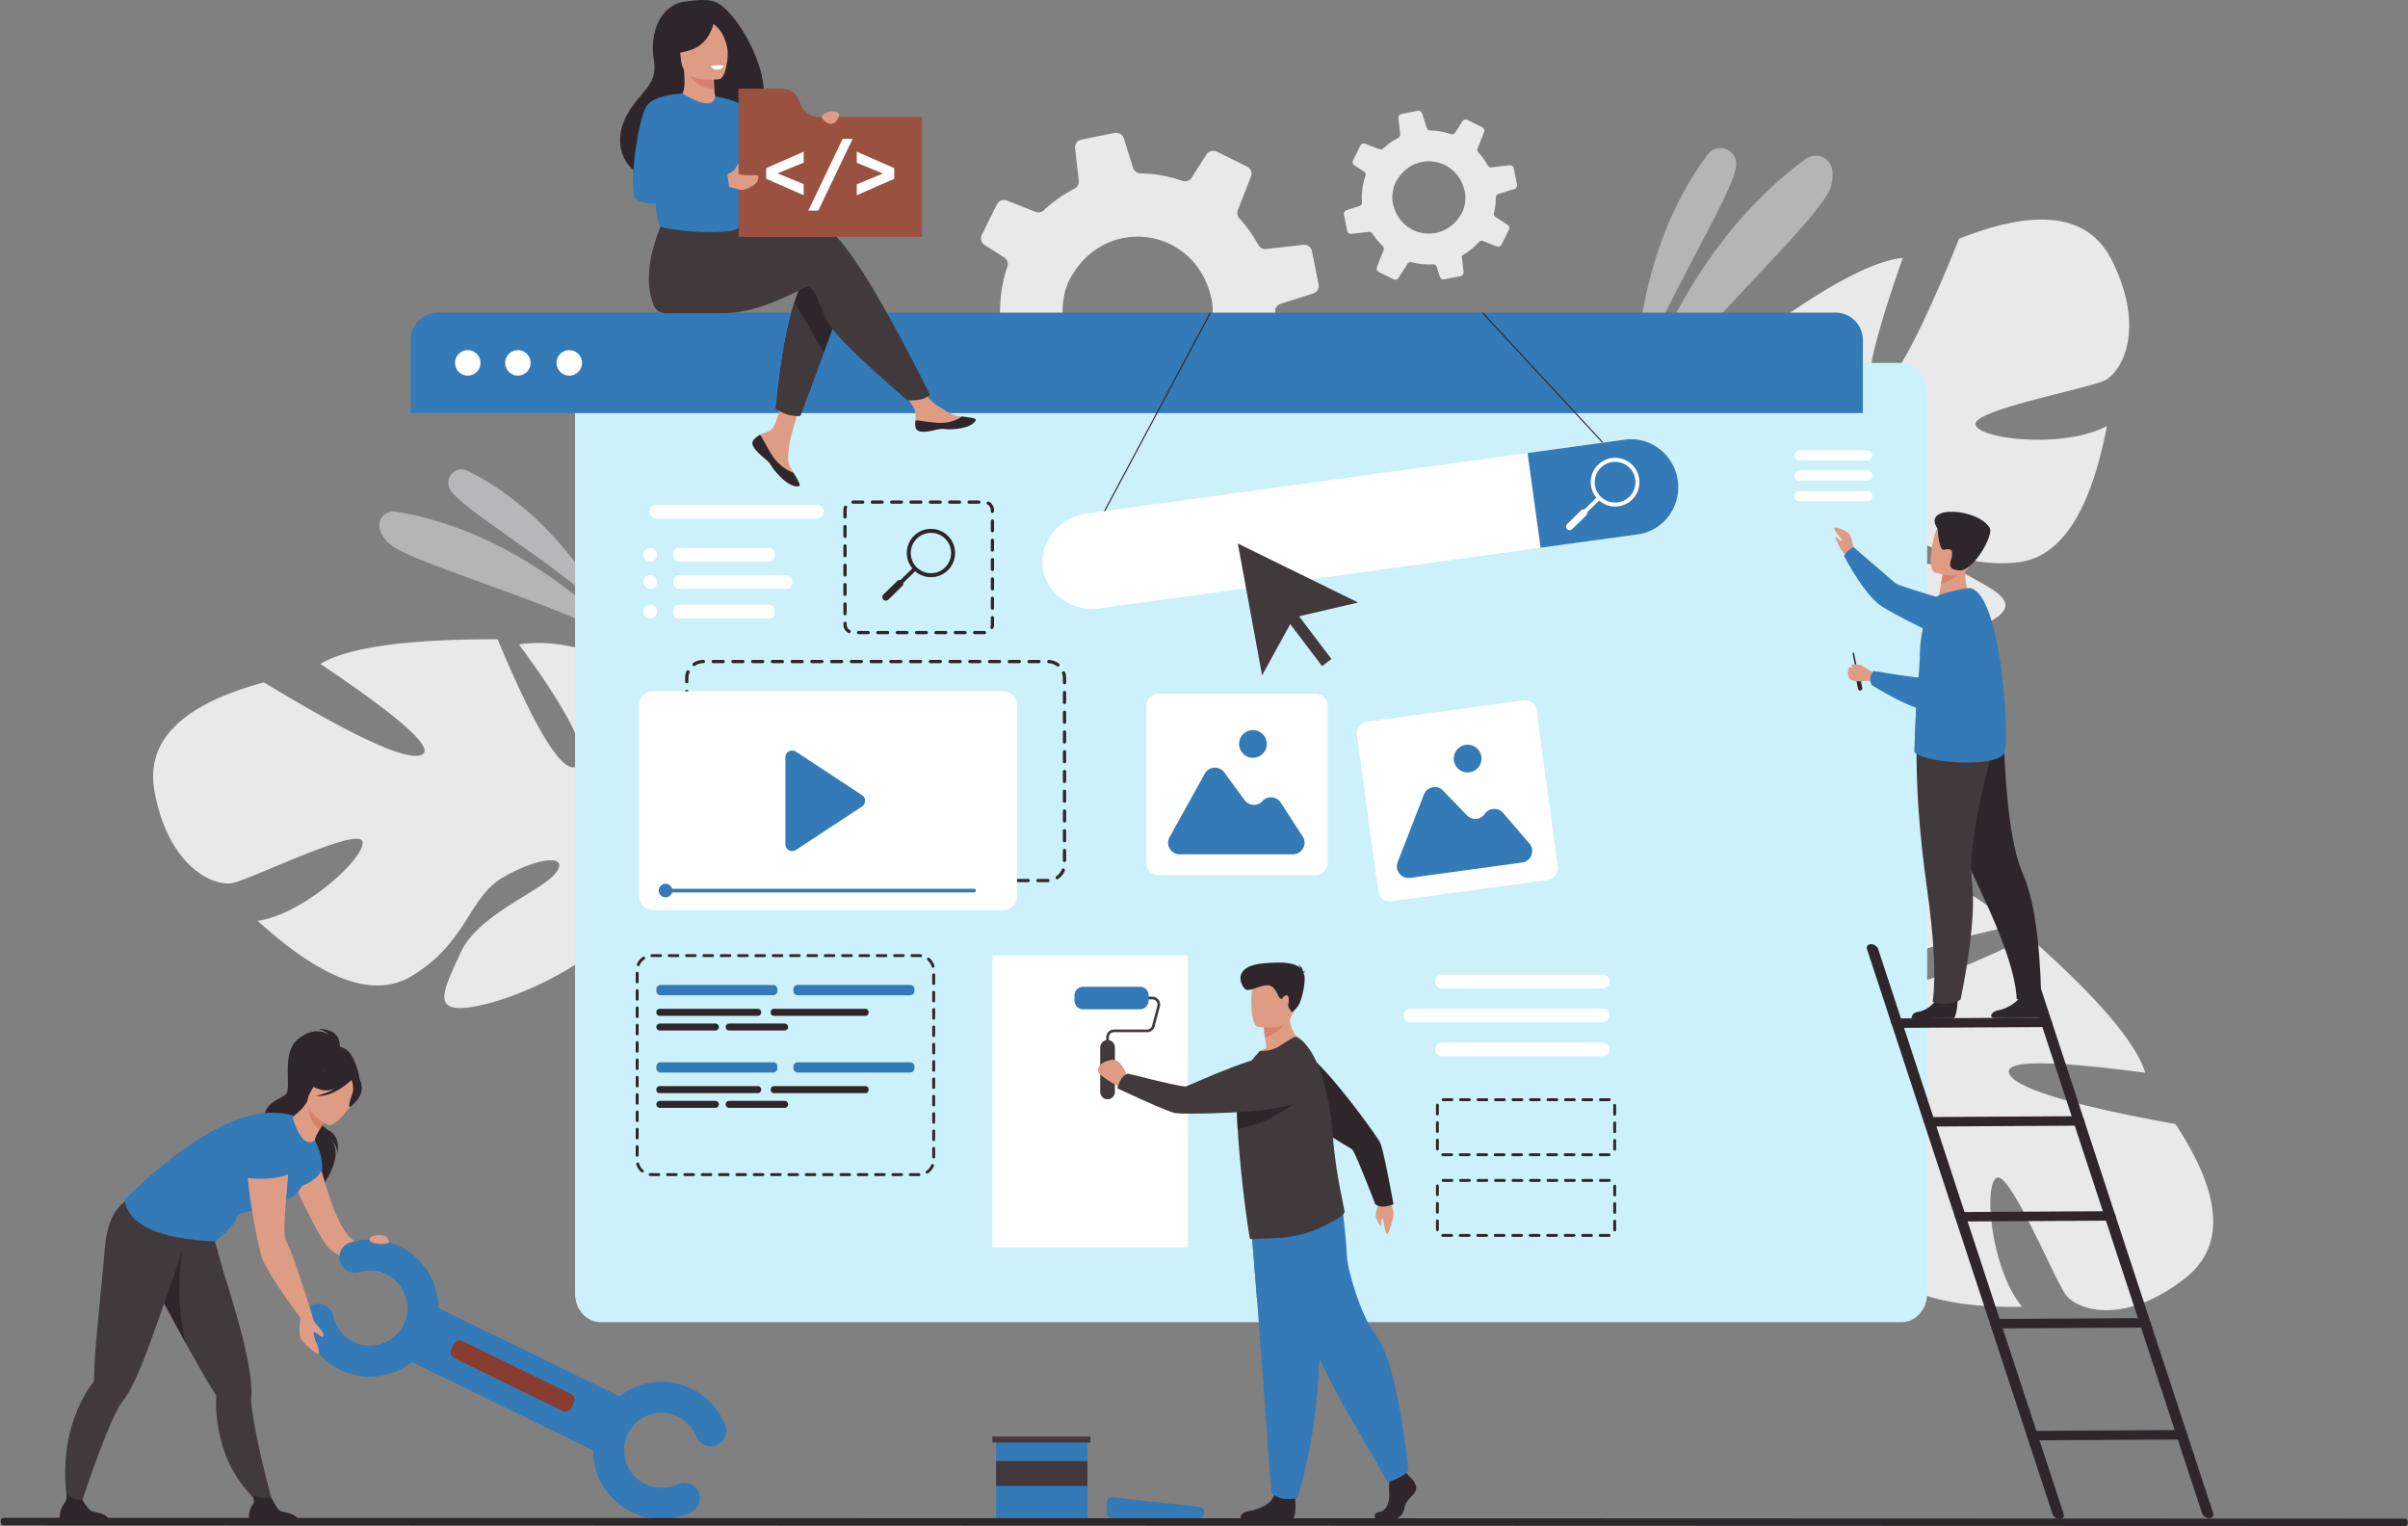 <svg xmlns="http://www.w3.org/2000/svg" xmlns:xlink="http://www.w3.org/1999/xlink" width="726" height="460" fill="none" xmlns:v="https://vecta.io/nano"><rect width="100%" height="100%" fill="#808080" stroke="none"/><style><![CDATA[.B{fill:#337ab7}.C{fill:#de9c85}.D{fill:#2e262a}.E{fill:#42393d}.F{fill:#fff}.G{fill-rule:evenodd}.H{fill:#d6826f}.I{fill:#e9e9e9}.J{opacity:.502}]]></style><g class="I"><path d="M292.419 114.321l-1.958-9.789-.042-.234a2.38 2.38 0 0 1 1.613-2.728l7.95-2.509c.13-.042.257-.092.372-.153.816-.433 1.337-1.306 1.256-2.245-.383-5.529.33-11.061 2.115-16.306a2.5 2.5 0 0 0 .119-.659c.034-.828-.379-1.64-1.096-2.107l-5.869-3.732c-.771-.494-1.173-1.391-1.085-2.264.035-.264.108-.544.234-.805l4.513-9.138c.552-1.123 1.897-1.648 3.073-1.18l8.613 3.383a2.35 2.35 0 0 0 2.475-.483c.969-.893 1.965-1.747 3.023-2.559 1.988-1.525 4.065-2.835 6.21-3.942l.008-.008c.896-.464 1.406-1.406 1.295-2.41l-1.046-9.337-.046-.471a2.34 2.34 0 0 1 1.87-2.567l10.007-2.004c1.218-.238 2.433.471 2.805 1.659l2.796 8.847c.311.985 1.215 1.659 2.234 1.667 4.31.104 8.582.862 12.662 2.276 1.039.345 2.181-.05 2.774-.985l4.437-6.95a2.43 2.43 0 0 1 3.13-.87l9.18 4.532c1.084.536 1.575 1.816 1.13 2.927l-3.961 10.13c-.341.858-.157 1.835.459 2.521.767.843 1.502 1.724 2.207 2.644 1.33 1.732 2.502 3.532 3.514 5.375a2.31 2.31 0 0 0 2.317 1.215l11.222-1.268c1.242-.13 2.364.69 2.609 1.9l2.012 10.042c.207 1.065-.337 2.138-1.295 2.602-.096.046-.207.1-.318.126l-9.816 3.107c-.912.283-1.571 1.073-1.663 2.023-.011.08-.023.165-.015.249 0 .253 0 .49-.023.747-.054 2.962-.437 5.919-1.119 8.811-.245.962.177 1.977 1.035 2.514l7.337 4.689c1.042.659 1.41 2.016.862 3.123l-1 2.034-3.514 7.088c-.544 1.115-1.858 1.617-3.019 1.169l-8.486-3.334c-.904-.363-1.923-.099-2.575.621a41.91 41.91 0 0 1-5.731 5.307c-1.563 1.199-3.207 2.283-4.881 3.225l.222 1.958.896 8.038a2.31 2.31 0 0 1-1.287 2.36 2.15 2.15 0 0 1-.582.192l-10.069 2.038c-1.195.23-2.364-.479-2.735-1.624l-1.901-6.05c-.322-1.019-1.318-1.712-2.387-1.651-4.432.257-8.865-.184-13.126-1.31-1.011-.269-2.057.134-2.582.999l-5.609 8.786a2.3 2.3 0 0 1-2.946.816l-9.272-4.59c-1.1-.54-1.598-1.828-1.146-2.95l4.127-10.536c.364-.905.126-1.931-.583-2.606-1.521-1.44-2.938-3.034-4.264-4.758-.709-.927-1.379-1.877-2-2.843-.49-.755-1.364-1.172-2.26-1.08l-10.759 1.21c-1.249.138-2.39-.685-2.647-1.915zm34.991-36.677c-1.988 1.912-3.731 4.264-5.138 7.069-.306.594-.574 1.291-.823 2.031-1.031 3.218-1.399 7.417-.809 10.302 4.544 22.053 32.145 25.942 42.673 6.395a25.62 25.62 0 0 0 .502-.977c1.529-3.096 2.215-8.433 1.556-11.812-.349-1.774-.847-3.433-1.46-4.973-6.23-15.356-25.168-18.919-36.501-8.034z" class="G"/><path d="M636.75 78.544c-6.888-13.881-22.252-16.068-46.098-6.567-11.708 29.015-19.949 44.309-24.716 45.892s-2.187-11.797 7.751-40.137c-9.659.965-25.405 9.651-47.24 26.064 7.479 29.647 8.709 44.65 3.697 45.01s-7.651-12.934-7.923-39.884c-8.62 4.571-16.149 13.058-22.581 25.456-7.234 19.543 1.881 33.458 27.355 41.742 2.368 10.329 1.529 22.091-2.521 35.286-1.011 2.49-1.881 5.751-2.613 9.781l3.751-.743c.107-1.065.253-2.103.441-3.111.003-.034.007-.05.011-.065l.609-2.621c.701-2.482 1.146-4.291 1.399-5.586 2.034-7.731 5.157-17.884 8.072-20.463-.352-.337-.735-.854-1.145-1.563l1.145 1.563c9.149 12.479 41.696 8.395 58.849 1.176s8.352-10.716-2.9-16.988-30.996-.107-37.593-2.134 1.475-6.961 13.578-8.413 20.429 9.283 40.049 7.291c13.08-1.326 22.11-15.034 27.095-41.122-12.479 6.767-37.773 4.169-39.601-.233s33.563-10.958 38.792-13.425 12.67-15.383 2.337-36.206zM46.599 238.581c-2.805-15.241 8.188-26.202 32.972-32.884 26.757 16.211 42.519 23.521 47.286 21.931s-5.318-10.751-30.256-27.49c8.31-5.011 26.122-7.494 53.439-7.44 11.777 28.217 19.781 40.968 24.007 38.255s-1.625-14.942-17.555-36.681c9.643-1.505 20.754.778 33.332 6.847 17.505 11.314 18.544 27.915 3.111 49.811 4.295 9.689 12.015 18.605 23.164 26.738 2.299 1.387 4.95 3.479 7.954 6.268l-3.452 1.652a36.46 36.46 0 0 0-2.215-2.23c-.026-.023-.038-.031-.046-.042l-2.061-1.736c-2.046-1.563-3.486-2.747-4.463-3.632-6.264-4.969-14.85-11.23-18.728-11.548.081-.478.077-1.122-.019-1.934l.019 1.934c.15 15.475-28.351 31.708-46.408 36.206s-13.111-3.57-7.858-15.336 24.75-18.659 28.819-24.233-5.356-4.694-15.912 1.398-10.792 19.674-27.692 29.834c-11.268 6.774-26.712 1.211-46.332-16.685 14.042-2.057 32.734-19.298 31.562-23.915s-33.436 11.337-39.102 12.494-19.36-4.724-23.566-27.582zm612.204 146.724c12.195-9.559 11.226-25.053-2.916-46.474-30.784-5.582-47.435-10.547-49.952-14.896s11.111-4.532 40.876-.552c-2.904-9.26-14.605-22.915-35.102-40.972-27.513 13.337-41.957 17.586-43.325 12.751s11.115-10.115 37.447-15.846c-6.225-7.517-16.06-13.165-29.504-16.95-20.605-3.122-32.383 8.628-35.325 35.248-9.636 4.418-21.325 5.981-35.068 4.69-2.64-.487-6.011-.675-10.107-.571l1.487 3.517a37.08 37.08 0 0 1 3.138-.199h.065l2.689.061c2.571.188 4.437.257 5.755.237 7.984.426 18.559 1.426 21.677 3.759.253-.414.686-.897 1.295-1.437l-1.295 1.437c-10.363 11.49.234 42.531 10.782 57.86s12.187 6.012 16.045-6.283-6.18-30.371-5.536-37.244 7.118.034 10.996 11.59-4.95 21.888.981 40.696c3.95 12.536 19.206 18.601 45.761 18.191-9.157-10.843-11.743-36.141-7.801-38.823s17.536 30.643 21.011 35.263 17.635 9.284 35.926-5.053z"/><path d="M492.728 116.194c1.429-28.551 8.819-51.78 22.167-69.68 2.659-3.567 8.345-1.805 8.556 2.643l.011.222c.238 7.597-21.93 41.24-30.734 66.814zm-1.809 12.345c12.023-36.394 29.846-63.27 53.466-80.626 2.161-1.586 5.256-1.28 6.923.824 1.084 1.368 1.682 3.578.816 7.157-2.31 9.544-41.462 43.822-61.205 72.646z" class="J"/></g><path d="M184.196 185.763c-11.981-20.896-26.402-35.52-43.263-43.865-3.36-1.662-6.958 1.832-5.418 5.253.023.058.05.115.077.173 2.724 5.796 32.225 22.597 48.604 38.439z" fill="#ebeeef" class="J"/><path d="M190.269 194.345c-22.931-22.743-46.581-36.118-70.952-40.129-2.226-.368-4.433 1.046-4.885 3.26-.291 1.441.103 3.33 2.122 5.686 5.38 6.287 47.88 17.076 73.715 31.183z" class="I J"/><path d="M581.035 118.003v271.919c0 4.758-3.437 8.616-7.67 8.616H181.039c-4.233 0-7.666-3.858-7.666-8.616V118.003c0-4.763 3.433-8.617 7.666-8.617h392.326c4.233 0 7.67 3.854 7.67 8.617z" fill="#ccf1fa"/><path d="M561.641 102.478v22.049H123.808v-22.049c0-4.551 3.689-8.237 8.233-8.237h421.363a8.24 8.24 0 0 1 8.237 8.237z" class="B"/><path d="M137.202 109.386c0-2.119 1.717-3.835 3.831-3.835 2.119 0 3.836 1.716 3.836 3.835a3.84 3.84 0 0 1-3.836 3.835c-2.114 0-3.831-1.72-3.831-3.835zm15.107 0c0-2.119 1.716-3.835 3.835-3.835s3.835 1.716 3.835 3.835a3.84 3.84 0 0 1-3.835 3.835c-2.119 0-3.835-1.72-3.835-3.835zm15.49 0c0-2.119 1.716-3.835 3.835-3.835s3.835 1.716 3.835 3.835-1.716 3.835-3.835 3.835-3.835-1.72-3.835-3.835z" class="F"/><path d="M406.167 69.556l-.954-4.766-.019-.115c-.115-.582.222-1.153.786-1.329l3.869-1.222c.065-.019.127-.046.184-.073a1.14 1.14 0 0 0 .609-1.096c-.184-2.69.161-5.387 1.031-7.938.034-.107.054-.215.057-.322.02-.402-.183-.801-.532-1.027l-2.858-1.816a1.18 1.18 0 0 1-.529-1.103c.015-.13.05-.264.115-.391l2.199-4.452c.268-.548.92-.801 1.494-.575l4.196 1.648a1.14 1.14 0 0 0 1.203-.234l1.475-1.249a20.23 20.23 0 0 1 3.023-1.919l.003-.004a1.17 1.17 0 0 0 .633-1.172l-.51-4.548-.023-.23a1.14 1.14 0 0 1 .912-1.249l4.869-.977c.594-.115 1.188.23 1.368.808l1.364 4.306c.15.483.59.808 1.084.812a20.52 20.52 0 0 1 6.169 1.107 1.16 1.16 0 0 0 1.352-.475l2.161-3.387c.33-.513.985-.69 1.525-.422l4.471 2.203c.525.264.763.885.548 1.429l-1.927 4.935a1.18 1.18 0 0 0 .222 1.226l1.073 1.287a20.3 20.3 0 0 1 1.712 2.617c.223.41.667.651 1.131.594l5.463-.621a1.17 1.17 0 0 1 1.272.927l.981 4.889c.1.521-.169 1.042-.632 1.268-.05.023-.1.05-.157.061l-4.778 1.513c-.444.138-.766.525-.812.985-.004.042-.012.081-.008.123l-.011.364c-.023 1.441-.211 2.881-.544 4.291-.119.467.088.962.505 1.222l3.571 2.287c.51.318.69.981.422 1.517l-.487.992-1.713 3.452c-.264.544-.904.789-1.471.571l-4.13-1.624c-.441-.176-.939-.05-1.257.303-.827.923-1.762 1.793-2.789 2.582-.762.586-1.563 1.111-2.379 1.571l.111.954.437 3.916a1.13 1.13 0 0 1-.629 1.149c-.088.046-.183.073-.283.092l-4.904.992c-.582.115-1.149-.234-1.333-.789l-.924-2.946a1.16 1.16 0 0 0-1.164-.805 20.37 20.37 0 0 1-6.391-.636c-.49-.13-1 .065-1.257.486l-2.731 4.276a1.12 1.12 0 0 1-1.437.398l-4.513-2.237a1.13 1.13 0 0 1-.56-1.433l2.012-5.134a1.15 1.15 0 0 0-.288-1.268 19.74 19.74 0 0 1-2.072-2.318l-.977-1.383c-.238-.368-.663-.571-1.1-.529l-5.241.59a1.18 1.18 0 0 1-1.288-.931zm17.042-17.862c-.969.931-1.82 2.077-2.502 3.441-.149.291-.279.628-.402.992-.502 1.567-.682 3.609-.395 5.015 2.215 10.739 15.655 12.632 20.785 3.115.081-.157.165-.314.241-.479.748-1.506 1.081-4.103.759-5.751a13.23 13.23 0 0 0-.713-2.421c-3.03-7.479-12.256-9.214-17.773-3.912z" class="G I"/><path d="M102.452 316.518c.387-4.245-1.785-6.364-6.529-6.364 1.437.391 2.529.973 3.272 1.751-3.023-1.774-6.18-1.299-9.471 1.429-4.935 4.092-1.87 14.352-3.371 16.298s-7.345 2.337-6.628 8.64 18.547 14.187 17.402 19.398c4.659-6.851 5.322-11.835 1.992-14.962 1.624 1.529 2.517 3.203 2.682 5.019.44-3.547-.468-5.892-2.728-7.026-2.996-1.506-5.452-7.019-5.191-8.004.172-.659 3.031-6.049 8.571-16.179z" class="D"/><path d="M95.452 347.068c3.54 14.651 7.05 23.44 10.525 26.371 2.092 1.759 6.241 4.659 12.455 8.701l-3.877 1.406c-8.616-2.911-13.892-5.501-15.819-7.77s-5.536-9.084-10.816-20.447l7.532-8.261z" class="C"/><path d="M45.531 385.677l.146.256c1.161 2.023 3.828 6.973 6.766 12.391l4.222 7.762 5.804 10.26 2.609 4.123c.119.183.142.394.126.605-.134 1.835-.096 3.655.084 5.448 1.18 11.751 5.732 20.773 13.655 27.072l3.536.521c-3.333-12.352-5.494-22.018-6.475-28.999-.249-1.774-.356-3.215-.272-4.153.264-2.728-.222-6.736-1.138-11.333-1.632-8.176-4.624-18.207-7.226-26.237-.111-.341-1.824-6.505-5.134-18.49-2.782 2.433-9.241 4.149-19.386 5.149-1.716 4.184-.824 9.391 2.682 15.625z" class="E"/><path d="M89.897 458.586H75.146c-.234-1.498-.096-2.816.418-3.954.739-1.636 1.789-1.685.134-4.252.939.965 3.95 1.363 6.08 1.076.264.425 1.686 3.268 2.559 3.893.962.693 5.26.448 5.559 3.237zM45.53 385.677l.146.256c1.161 2.023 7.448 13.632 10.383 19.049-2.268-9.333-2.613-18.666-1.035-28.003l-9.494 8.698zm54.91-70.056c.096-.387-8.425 3.851-8.854 4.33-3.996 4.432-2.858 10.218-.571 10.271.977.023 1.372.851 1.18 2.475l16.337-6.911c-1.311-7.648-4.008-11.035-8.092-10.165z" class="D"/><path d="M94.95 343.77c1.659 3.31 2.383 6.31 2.176 8.996-2 3.153-5.59 5.13-10.774 5.931 4.456-9.954 7.322-14.931 8.597-14.927z" class="B"/><path d="M57.025 371.152l.054-2.758c-3.666.463-9.98-1.728-18.95-6.567-3.835 2.548-6.011 7.463-6.536 14.743-.387 5.333-2.816 27.872-3.084 34.604l-.142 4.877c-.004.219-.104.406-.234.575-1.138 1.444-2.123 2.977-2.977 4.563-5.59 10.402-6.927 22.67-4 36.803l1.946-.494c4.728-14.651 8.636-25.145 11.724-31.485.789-1.61 1.502-2.866 2.1-3.59 1.743-2.119 3.578-5.713 5.391-10.038 2.284-5.452 7.188-19.195 14.708-41.233z" class="E"/><path d="M32.883 458.586h-14.75c-.234-1.498-.096-2.816.418-3.954.739-1.636 1.896-2.379 1.617-4.36.939.966 2.467 2.046 4.598 1.759.26.425 1.686 2.693 2.559 3.318.962.693 5.26.448 5.559 3.237z" class="D"/><g class="B"><path d="M85.361 361.861c-1.981.341.322 1.916-2.402 2.211-3.877.421-7.881.712-9.981 1.548-.762.306-1.276.682-1.437 1.164-.605 1.824-2.828 4.299-6.666 7.433-17.118-.781-26.233-4.984-27.332-12.616 16.666-16.188 30.846-25.011 42.562-26.103 2.854-.264 6.697.092 8.502.897 2.732 1.214 4.847 3.674 6.345 7.375-1.375 11.206-4.574 17.237-9.59 18.091z"/><path d="M82.958 364.072c-3.877.421-7.881.712-9.98 1.548-.571-8.536 1.157-16.019 5.188-22.44l4.793 20.892z"/></g><path d="M88.387 337.448c.732 2.299 3.176 8.839 6.563 6.322-.115-.487.598-1.908 1.437-3.349l2.349-3.728-5.521-4.835-.329-.291c-1.44 2.521-2.862 3.736-4.103 4.663-.379.283-.54.77-.395 1.218z" class="C"/><path d="M98.736 336.697l-2.349 3.724c-3.433-2.115-3.433-6.364-3.169-8.563l5.517 4.839z" class="H"/><path d="M98.889 339.118c-5.555-3.091-7.341-6.348-5.364-9.777 2.965-5.145 3.889-9.207 9.333-6.463s5.337 5.294 4.762 7.252-6.49 10.061-8.731 8.988z" class="C"/><path d="M109.03 327.13c-.383-2.283-1.544-2.501-2.352-2.348-2.05-3.391-4.751-4.425-8.103-3.104-1.789 2.246-3.977 3.56-6.563 3.943.644 1.199 2.295 2.172 4.946 2.915 1.218.338 2.598.135 3.931-.314-1.843 1.027-3.728 1.736-5.651 2.131 5.245.478 10.241-4.318 10.758-4.832.241.744.667 2.299.414 3.437-.345 1.548-1.72 4.348-.881 4.712 2.716-2.076 3.881-4.256 3.501-6.54z" class="D"/><g class="B"><path d="M184.077 439.771l-62.155-30.302 7.946-16.302 62.155 30.302-7.946 16.302z"/><path d="M102.478 412.875a20.55 20.55 0 0 1-11.122-14.138c-.552-2.521 1.042-5.011 3.559-5.566s5.011 1.042 5.564 3.559a11.26 11.26 0 0 0 6.095 7.751c5.605 2.731 12.391.394 15.122-5.211s.395-12.39-5.21-15.122c-2.544-1.241-5.445-1.483-8.157-.682-2.471.728-5.069-.682-5.801-3.157a4.67 4.67 0 0 1 3.157-5.801c4.954-1.463 10.245-1.023 14.893 1.242 10.237 4.992 14.505 17.378 9.513 27.612s-17.375 14.505-27.613 9.513zm87.933 42.868c-10.237-4.988-14.506-17.375-9.513-27.612s17.375-14.501 27.612-9.513a20.61 20.61 0 0 1 10.153 10.969 4.67 4.67 0 0 1-2.629 6.057c-2.398.951-5.11-.226-6.057-2.624-1.042-2.632-3.015-4.766-5.563-6.007-5.605-2.732-12.39-.395-15.122 5.21a11.33 11.33 0 0 0 5.211 15.126 11.27 11.27 0 0 0 9.858.027 4.67 4.67 0 0 1 4.038 8.421 20.54 20.54 0 0 1-17.988-.054z"/></g><path d="M169.652 425.323l-32.742-15.965a1.91 1.91 0 0 1-.878-2.54l.836-1.709c.456-.939 1.597-1.33 2.536-.874L172.15 420.2c.939.456 1.333 1.598.874 2.541l-.832 1.705a1.91 1.91 0 0 1-2.54.877z" fill="#883d30"/><g class="C"><path d="M94.119 396.316c.119 1.038.398 1.82.835 2.356.659.801 2.567 2.74 2.598 3.878-.061.333-.23.471-.506.41-.406-.092-1.828-1.498-2.559-1.399.26 1.517.517 2.491.778 2.916.383.64 1.096 3.057.862 3.609s-4.092-2.667-5.264-4.238c-.778-1.049-.785-3.701-.019-7.957l3.276.425z"/><path d="M86.302 341.011c-6.502-.356-10.329 1.51-11.486 5.59-1.732 6.122 3.253 30.562 4.326 33.083 1.306 3.062 5.13 8.962 11.475 17.701l3.502-1.069c-4.23-13.348-6.82-20.681-7.766-22.003-2.222-3.111 2.87-30.639-.05-33.302z"/></g><path d="M72.894 354.789c.027.141 9.23 1.693 14.988-1.23 3.203-10.042 2.517-14.824-2.065-14.345-6.873.725-10.942 2.889-11.115 6.176-.115 2.196-.716 5.326-1.808 9.399z" class="B"/><path d="M113.64 372.34c-.46.023-1.311.176-1.617.41-.529.41-1.127 1.122.065 1.716 1.785.889 5.36.494 5.222-.042-.441-1.69-1.088-2.203-3.67-2.084zm113.648-239.821c-.471.541-.529 1.142-.295 1.786.433 1.199 1.854 2.525 3.506 3.854l.563.467.126.112.096.088c1.54 1.421.962 1.747 3.728 4.628 3.157 3.283 5.329 3.341 5.946 3.042.521-.257-.54-1.996-1.716-3.954l-.173-.283-.467-.786c-1.379-2.356-1.023-3.463-.697-6.965.176-1.9 1.655-7.203 4.429-15.912l-6.046-1.042c-1.215 6.935-2.487 10.935-3.828 12.004-1.072.854-2.272.866-3.302 1.498-.073.042-.146.088-.215.134-.586.391-1.184.789-1.655 1.329z" class="C"/><path d="M227.288 132.519c-.471.541-.529 1.142-.295 1.786.529 1.195 1.916 2.517 3.513 3.839l.556.483.126.111.096.088c1.54 1.421.962 1.747 3.728 4.628 3.157 3.283 5.329 3.341 5.946 3.042.521-.257-.54-1.996-1.716-3.954-.613-.226-3.468-1.383-5.625-4.142-1.9-2.425-3.164-5.54-4.459-7.344l-.215.134c-.586.391-1.184.789-1.655 1.329z" class="D"/><path d="M276.041 128.746c.372 1.865 3.035 1.555 6.004.827s2.268.138 6.498-.329 5.509-2.046 5.639-2.675c.115-.559-1.977-.754-4.218-1.015l-.847-.1c-2.532-.318-4.386-1.953-6.685-3.294-1.452-.847-3.261-2.996-5.425-6.445l-5.801.46 4.222 6.632c.69 1.184.655 2.747.567 3.954-.046.655-.088 1.326.046 1.985z" class="C"/><path d="M282.044 129.573c2.973-.728 2.268.138 6.498-.329s5.51-2.046 5.64-2.675c.115-.559-1.977-.754-4.218-1.015l-.02.042c-1.693 1.2-3.712 1.828-6.057 1.885-2.869.069-5.911-.754-7.892-.72-.046.655-.088 1.326.046 1.985.371 1.866 3.034 1.555 6.003.827zm-28.236-37.922l-5.421 14.593-7.081 19.053c-1.279.123-2.536.008-3.762-.344-1.126-.326-2.341-.916-3.636-1.77 1.311-13.64 3.188-24.371 5.632-32.202.939-3.015 1.992-5.452 3.157-6.824 3.789-4.479 7.494-1.981 11.111 7.494z" class="D"/><path d="M248.294 68.479c-3.551-1.149-13.685.322-23.865 2.314l-2.13-3.513-21.984-1.716c-4.839 10.724-5.931 19.505-3.284 26.34.583 1.506 1.744 2.471 3.721 2.506h.321l17.333-.008c10.935 0 23.141-7.517 24.72-7.831 2.586-.517 3.62 4.651 6.203 10.076 1.724 3.62 9.819 11.632 24.294 24.037 2.226.023 3.797-.141 4.716-.482.989-.372 1.663-.797 2.023-1.28-16.038-31.907-26.727-48.723-32.068-50.443z" class="E"/><path d="M215.016.351c-3.08-.793-7.299-.004-7.996.065-8.368.824-11.176 10.157-9.912 17.394 1.169 6.682-2.222 8.532-6.149 13.808-7.873 10.582-2.728 19.505 3.487 21.804 2.486.919 5.455.218 8.904-2.099.095.035 16.267-10.597 22.895-16.589 11.042-4.322-3.379-32.363-11.229-34.382z" class="D"/><path d="M216.25 30.955c.222.774-3.437 2.199-6.23 1.674-2.628-.49-5.575-3.567-4.969-3.854 1.007-.479 1.685-1.667 1.134-8.092l.502.054 8.405.962.223 5.073c.161 2.061.578 2.919.935 4.184z" class="C"/><path d="M215.092 21.699l.223 5.073c-4.644.249-7.437-3.774-8.628-6.034l8.405.962z" class="H"/><path d="M216.828 23.894c-7.291.72-11.126-1.195-11.506-5.743-.567-6.823-2.36-11.279 4.602-12.256 6.957-.977 8.532 1.513 9.275 3.747s.46 13.796-2.371 14.252z" class="C"/><g class="D"><path d="M215.656 4.818c-.916 5.555-3.452 8.996-7.606 10.314-3.03.962-5.233 1.126-6.605.49 1.46-1.935 2.449-4.245 2.966-6.935a3.34 3.34 0 0 1 2.226-2.544c3.23-1.065 7.141-3.969 9.019-1.326z"/><path d="M213.595 6.596c1.375.307 2.67 1.345 3.889 3.119.999 1.456 2.157 5.119 1.957 6.743 1.276-5.145.985-8.67-.877-10.586-1.973-2.027-3.628-1.785-4.969.724z"/></g><path d="M196.553 53.369l.498 2.291.482 2.977.46 6.031c.127.973.356 1.996.82 3.283.452 1.249 12.341 2.36 19.103 1.912 2.145-.138 3.781-.441 4.364-.943 2.414-2.096 2.172 2.513 2.502-19.536.107-7.172-2.935-13.95-9.127-20.337-.494 3.061-3.812 2.77-9.949-.873-.33-.192-3.954 5.18-7.448 11.793-3.847 7.306-2.79 8.85-1.705 13.402z" class="B"/><path d="M248.387 106.244l-7.081 19.054c-1.279.122-2.536.007-3.762-.345-1.126-.326-2.341-.916-3.636-1.77 1.311-13.64 3.188-24.371 5.632-32.202l8.847 15.263z" class="E"/><path d="M215.655 29.044c6.318 1.073 9.851 2.969 10.59 5.689s3.678 11.686 8.8 26.9c-3.969 1.356-6.697 1.291-8.179-.195-1.487-1.483-4.065-8.364-7.747-20.647l-3.464-11.747z" class="B"/><path d="M214.304 19.872c.306.747.862 1.123 1.67 1.123 1.211 0 1.54-.18 1.766-.437.154-.172.307-.421.46-.751-1.341-.264-2.636-.245-3.896.065z" class="F"/><path d="M197.534 58.637l.46 6.031c5.739.019 12.44-2.195 20.11-6.647l-20.57.617zm20.569-6.257c-8.938-.268-14.156-2.942-15.666-8.019-1.655-5.582-3.406-4.433-5.26 3.441l1.479 7.54h14.704l4.743-2.962z" class="B"/><path d="M241.471 31.703l-.724-1.793a5.09 5.09 0 0 0-4.716-3.184h-13.364v8.483 36.198h55.278V35.208h-31.283c-2.283 0-4.337-1.387-5.191-3.506z" fill="#9b5140"/><path d="M231.004 53.897v-3.222l11.298-4.946v3.291l-7.888 3.241 7.888 3.245v3.337l-11.298-4.946zm23.034-12.018h3.011l-10.336 21.609h-3.012l10.337-21.608zm15.57 8.796v3.222l-11.298 4.946v-3.291l7.888-3.241-7.888-3.245v-3.337l11.298 4.946z" class="F"/><path d="M218.101 54.146l.973-1.525c.509-.165 1.126-.502 1.843-1.004 1.279-.9 1.111-2.249 1.75-2.103l.008 2.958-.069.012c2.747.732 5.958-.065 6.023.621.176 1.881-1.28 2.728-2.498 3.318-.931.448-1.992 1.126-3.678.602-.824-.257-1.881-.513-3.172-.774l-1.18-2.103z" class="C"/><path d="M205.706 28.174c-5.804.379-9.429 1.701-10.877 3.965-2.176 3.395-4.873 20.624-3.743 26.54.755 3.946 10.421 3.567 28.995-1.13l-.889-5.134c-10.72.061-16.386-.605-16.995-2.004-.813-1.854.356-9.268 3.509-22.237z" class="B"/><path d="M247.708 35.189c-.077.222 1.307 2.502 3.284 2.107 1.229-.249 2.831-2.9 1.425-3.483-2.349-.977-4.51.77-4.709 1.376z" class="C"/><path d="M332.786 154.867l-.295-.157 32.306-60.546.291.157-32.302 60.546zm150.364-21.321l-36.329-39.19.245-.226 36.325 39.194-.241.222z" class="D"/><path d="M505.85 144.875a14.55 14.55 0 0 1-2.713 10.644c-2.168 2.938-5.433 5.019-9.268 5.547l-162.42 22.318c-8.291 1.138-15.954-4.356-17.034-12.207-.54-3.923.663-7.724 3.042-10.689s5.923-5.084 10.069-5.651l162.42-22.318c7.67-1.053 14.823 4.506 15.904 12.356z" class="F"/><path d="M505.85 144.875a14.55 14.55 0 0 1-2.712 10.644c-2.169 2.938-5.433 5.019-9.268 5.547l-29.39 4.039-3.923-28.547 29.39-4.039c7.67-1.053 14.823 4.506 15.903 12.356z" class="B"/><g class="F"><path d="M487.962 152.618a7.51 7.51 0 0 1-1.104.069 7.29 7.29 0 0 1-5.164-2.21 7.35 7.35 0 0 1 .118-10.383 7.35 7.35 0 0 1 10.383.119c2.831 2.896 2.778 7.555-.119 10.386-1.138 1.111-2.57 1.809-4.114 2.019zm-5.303-11.658a6.14 6.14 0 0 0-.1 8.674c1.142 1.172 2.675 1.827 4.314 1.847a6.1 6.1 0 0 0 4.357-1.747c2.421-2.364 2.467-6.257.103-8.675s-6.256-2.463-8.674-.099z" class="G"/><path d="M475.379 157.492l-.843-.866 7.165-7.004.846.866-7.168 7.004z"/><path d="M472.468 159.492a1.08 1.08 0 0 1 .015-1.525l4.222-4.126a1.08 1.08 0 0 1 1.51 1.544l-4.222 4.126c-.426.417-1.112.41-1.525-.019z"/></g><path d="M233.099 299.993h-33.934a1.28 1.28 0 0 1-1.279-1.279v-.537a1.28 1.28 0 0 1 1.279-1.279h33.934a1.28 1.28 0 0 1 1.28 1.279v.537a1.28 1.28 0 0 1-1.28 1.279z" class="B"/><g class="D"><path d="M215.686 310.637h-16.743c-.582 0-1.057-.472-1.057-1.054a1.06 1.06 0 0 1 1.057-1.057h16.743a1.06 1.06 0 0 1 1.057 1.057c0 .582-.475 1.054-1.057 1.054zm12.82-4.429H198.87c-.544 0-.984-.441-.984-.985v-.145a.98.98 0 0 1 .984-.981h29.636a.98.98 0 0 1 .984.981v.145c0 .544-.44.985-.984.985z"/><use xlink:href="#B"/><path d="M236.57 310.637h-16.743c-.586 0-1.057-.472-1.057-1.054s.471-1.057 1.057-1.057h16.743c.582 0 1.053.475 1.053 1.057s-.471 1.054-1.053 1.054z"/></g><path d="M274.42 299.993h-33.934a1.28 1.28 0 0 1-1.28-1.279v-.537a1.28 1.28 0 0 1 1.28-1.279h33.934a1.28 1.28 0 0 1 1.279 1.279v.537a1.28 1.28 0 0 1-1.279 1.279zm-41.321 23.31h-33.934a1.28 1.28 0 0 1-1.279-1.28v-.536a1.28 1.28 0 0 1 1.279-1.28h33.934a1.28 1.28 0 0 1 1.28 1.28v.536a1.28 1.28 0 0 1-1.28 1.28z" class="B"/><g class="D"><path d="M215.686 333.95h-16.743a1.06 1.06 0 0 1-1.057-1.057 1.06 1.06 0 0 1 1.057-1.058h16.743a1.06 1.06 0 0 1 1.057 1.058 1.06 1.06 0 0 1-1.057 1.057zm12.82-4.433H198.87c-.544 0-.984-.44-.984-.981v-.149c0-.54.44-.981.984-.981h29.636c.544 0 .984.441.984.981v.149c0 .541-.44.981-.984.981z"/><use xlink:href="#B" y="23.309"/><path d="M236.57 333.95h-16.743c-.586 0-1.057-.475-1.057-1.057s.471-1.058 1.057-1.058h16.743c.582 0 1.053.475 1.053 1.058s-.471 1.057-1.053 1.057z"/></g><path d="M274.42 323.303h-33.934a1.28 1.28 0 0 1-1.28-1.28v-.536a1.28 1.28 0 0 1 1.28-1.28h33.934a1.28 1.28 0 0 1 1.279 1.28v.536a1.28 1.28 0 0 1-1.279 1.28z" class="B"/><g class="E"><path d="M409.477 181.625l-19.379 4.51-9.586 17.436-7.314-39.738 36.279 17.792z"/><path d="M401.419 198.644l-2.823 2.138-12.379-16.337 2.823-2.138 12.379 16.337z"/></g><path d="M396.791 263.772h-47.657c-1.927 0-3.49-1.567-3.49-3.494v-47.654c0-1.931 1.563-3.494 3.49-3.494h47.657c1.928 0 3.491 1.563 3.491 3.494v47.654c0 1.927-1.563 3.494-3.491 3.494z" class="F"/><path d="M352.624 252.343l10.617-19.141c1.237-2.23 4.364-2.425 5.869-.372l6.127 8.353a3.49 3.49 0 0 0 5.39.291c1.544-1.686 4.264-1.46 5.51.46l6.609 10.202c1.502 2.326-.165 5.391-2.931 5.391h-34.137c-2.663 0-4.345-2.858-3.054-5.184zm20.954-28.087a4.18 4.18 0 0 1 4.176-4.176c2.307 0 4.176 1.87 4.176 4.176s-1.869 4.176-4.176 4.176-4.176-1.869-4.176-4.176z" class="B"/><path d="M466.69 265.243l-47.217 6.441a3.49 3.49 0 0 1-3.931-2.989l-6.44-47.217a3.49 3.49 0 0 1 2.984-3.934l47.217-6.441c1.912-.26 3.674 1.077 3.935 2.989l6.44 47.217c.261 1.911-1.076 3.674-2.988 3.934z" class="F"/><path d="M421.385 259.887l7.931-20.402c.923-2.371 3.996-2.992 5.766-1.157l7.199 7.449c1.529 1.582 4.126 1.371 5.383-.441 1.299-1.881 4.027-2.023 5.517-.291l7.927 9.218c1.805 2.099.567 5.364-2.176 5.735l-33.819 4.617c-2.64.36-4.693-2.245-3.728-4.728zm16.965-30.662c-.314-2.283 1.287-4.39 3.571-4.701a4.18 4.18 0 0 1 4.705 3.575 4.18 4.18 0 0 1-3.575 4.701c-2.284.314-4.391-1.287-4.701-3.575zM327.856 457.648H300.32v-23.609h27.536v23.609z" class="B"/><path d="M328.787 434.851h-29.578v-1.823h29.578v1.823zm-.931 13.073H300.32v-7.498h27.536v7.498z" class="E"/><path d="M361.356 457.663h-25.999a1.72 1.72 0 0 1-1.724-1.724v-2.881c0-1.027.893-1.828 1.912-1.713l26.003 2.881c.873.1 1.532.835 1.532 1.713a1.72 1.72 0 0 1-1.724 1.724z" class="B"/><g class="D"><path d="M725.027 460l-723.894-.253c-.483 0-.881-.395-.881-.881v-.452c0-.487.398-.881.885-.881l723.89.249c.487 0 .881.398.881.881v.452c0 .486-.398.885-.881.885zM315.939 265.918h-3c-.272 0-.49-.223-.49-.495a.49.49 0 0 1 .49-.49h2.977a.5.5 0 0 1 .502.49c0 .272-.207.495-.479.495zm-5.973 0h-2.977c-.272 0-.494-.223-.494-.495a.49.49 0 0 1 .494-.49h2.977a.49.49 0 0 1 .491.49c0 .272-.219.495-.491.495zm-5.953 0h-2.977c-.272 0-.491-.223-.491-.495a.49.49 0 0 1 .491-.49h2.977a.49.49 0 0 1 .494.49c0 .272-.222.495-.494.495zm-5.95 0h-2.977c-.272 0-.495-.223-.495-.495s.223-.49.495-.49h2.977a.49.49 0 0 1 .49.49c0 .272-.218.495-.49.495zm-5.954 0h-2.977c-.272 0-.491-.223-.491-.495a.49.49 0 0 1 .491-.49h2.977a.49.49 0 0 1 .494.49c0 .272-.222.495-.494.495zm-5.954 0h-2.973c-.272 0-.494-.223-.494-.495a.49.49 0 0 1 .494-.49h2.973a.49.49 0 0 1 .494.49c0 .272-.222.495-.494.495zm-5.95 0h-2.977c-.272 0-.49-.223-.49-.495a.49.49 0 0 1 .49-.49h2.977a.49.49 0 0 1 .494.49c0 .272-.222.495-.494.495zm-5.954 0h-2.973c-.272 0-.494-.223-.494-.495a.49.49 0 0 1 .494-.49h2.973a.49.49 0 0 1 .494.49c0 .272-.222.495-.494.495zm-5.95 0h-2.977c-.272 0-.494-.223-.494-.495a.49.49 0 0 1 .494-.49h2.977a.49.49 0 0 1 .49.49c0 .272-.218.495-.49.495zm-5.954 0h-2.973c-.272 0-.494-.223-.494-.495a.49.49 0 0 1 .494-.49h2.973a.49.49 0 0 1 .494.49c0 .272-.222.495-.494.495zm-5.95 0h-2.977c-.272 0-.494-.223-.494-.495a.49.49 0 0 1 .494-.49h2.977a.49.49 0 0 1 .491.49c0 .272-.219.495-.491.495zm-5.954 0h-2.977c-.272 0-.49-.223-.49-.495a.49.49 0 0 1 .49-.49h2.977c.272 0 .495.218.495.49s-.223.495-.495.495zm-5.95 0h-2.977c-.272 0-.494-.223-.494-.495a.49.49 0 0 1 .494-.49h2.977a.49.49 0 0 1 .491.49c0 .272-.219.495-.491.495zm-5.954 0h-2.976c-.272 0-.491-.223-.491-.495a.49.49 0 0 1 .491-.49h2.976c.272 0 .495.218.495.49s-.223.495-.495.495zm-5.95 0h-2.976c-.273 0-.495-.223-.495-.495a.49.49 0 0 1 .495-.49h2.976a.49.49 0 0 1 .491.49c0 .272-.219.495-.491.495zm-5.953 0h-2.977c-.272 0-.491-.223-.491-.495a.49.49 0 0 1 .491-.49h2.977a.49.49 0 0 1 .494.49c0 .272-.222.495-.494.495zm-5.95 0h-2.977c-.272 0-.495-.223-.495-.495s.223-.49.495-.49h2.977a.49.49 0 0 1 .49.49c0 .272-.218.495-.49.495zm-5.954 0h-2.652c-.118 0-.237-.004-.356-.012-.272-.019-.479-.253-.46-.525a.49.49 0 0 1 .521-.459l.295.011h2.652a.49.49 0 0 1 .494.49c0 .272-.222.495-.494.495zm104.008-.866c-.157 0-.314-.077-.41-.215-.153-.226-.092-.532.13-.686.751-.509 1.326-1.222 1.663-2.057.104-.253.387-.375.64-.276a.5.5 0 0 1 .276.644c-.414 1.019-1.111 1.885-2.023 2.506a.49.49 0 0 1-.276.084zm-109.728-.18c-.104 0-.211-.031-.299-.1a5.52 5.52 0 0 1-1.87-2.624c-.084-.257.054-.537.31-.621a.49.49 0 0 1 .625.31c.287.855.816 1.598 1.536 2.154a.49.49 0 0 1 .088.689c-.095.127-.241.192-.39.192zm111.931-5.031c-.272 0-.494-.222-.494-.494v-2.977a.494.494 0 0 1 .988 0v2.977c0 .272-.222.494-.494.494zm-113.889-.302c-.272 0-.494-.223-.494-.495v-2.977a.492.492 0 0 1 .984 0v2.977c0 .272-.218.495-.49.495zm113.889-5.652a.49.49 0 0 1-.494-.49v-2.977c0-.272.222-.494.494-.494s.494.222.494.494v2.977a.49.49 0 0 1-.494.49zm-113.889-.302c-.272 0-.494-.219-.494-.491v-2.977c0-.272.222-.494.494-.494a.49.49 0 0 1 .49.494v2.977a.49.49 0 0 1-.49.491zm113.889-5.648c-.272 0-.494-.222-.494-.494v-2.977a.494.494 0 0 1 .988 0v2.977c0 .272-.222.494-.494.494zm-113.889-.302c-.272 0-.494-.222-.494-.495v-2.976c0-.272.222-.491.494-.491a.49.49 0 0 1 .49.491v2.976a.49.49 0 0 1-.49.495zm113.889-5.651c-.272 0-.494-.219-.494-.491v-2.977c0-.272.222-.494.494-.494s.494.222.494.494v2.977c0 .272-.222.491-.494.491zm-113.889-.303c-.272 0-.494-.219-.494-.491v-2.976c0-.272.222-.495.494-.495s.49.223.49.495v2.976a.49.49 0 0 1-.49.491zm113.889-5.647c-.272 0-.494-.223-.494-.495v-2.977a.494.494 0 0 1 .988 0v2.977c0 .272-.222.495-.494.495zm-113.889-.303c-.272 0-.494-.222-.494-.494v-2.977c0-.272.222-.491.494-.491a.49.49 0 0 1 .49.491v2.977a.49.49 0 0 1-.49.494zm113.889-5.651c-.272 0-.494-.223-.494-.495v-2.973c0-.272.222-.494.494-.494s.494.222.494.494v2.973c0 .272-.222.495-.494.495zm-113.889-.303c-.272 0-.494-.222-.494-.494v-2.973c0-.272.222-.495.494-.495s.49.223.49.495v2.973a.49.49 0 0 1-.49.494zm113.889-5.647c-.272 0-.494-.223-.494-.495v-2.976c0-.272.222-.491.494-.491s.494.219.494.491v2.976c0 .272-.222.495-.494.495zm-113.889-.303c-.272 0-.494-.222-.494-.494v-2.977c0-.272.222-.491.494-.491a.49.49 0 0 1 .49.491v2.977a.49.49 0 0 1-.49.494zm113.889-5.651c-.272 0-.494-.222-.494-.494v-2.973c0-.273.222-.495.494-.495s.494.222.494.495v2.973c0 .272-.222.494-.494.494zm-113.889-.303c-.272 0-.494-.222-.494-.494v-2.973c0-.272.222-.494.494-.494a.49.49 0 0 1 .49.494v2.973a.49.49 0 0 1-.49.494zm113.889-5.651a.49.49 0 0 1-.494-.49v-2.977c0-.272.222-.491.494-.491s.494.219.494.491v2.977a.49.49 0 0 1-.494.49zm-113.889-.303a.49.49 0 0 1-.494-.49v-2.977a.492.492 0 0 1 .984 0v2.977a.49.49 0 0 1-.49.49zm113.889-5.647c-.272 0-.494-.222-.494-.494v-1.341c0-.498-.077-.985-.234-1.448a.49.49 0 0 1 .31-.625c.257-.088.537.054.625.31a5.6 5.6 0 0 1 .287 1.763v1.341c0 .272-.222.494-.494.494zm-113.889-.303c-.272 0-.494-.222-.494-.494v-1.038a5.53 5.53 0 0 1 .402-2.073c.103-.253.391-.375.644-.272s.371.387.272.64c-.223.54-.334 1.115-.334 1.705v1.038a.49.49 0 0 1-.49.494zm111.92-5.03a.51.51 0 0 1-.299-.1 4.49 4.49 0 0 0-2.475-.927.5.5 0 0 1-.464-.521.5.5 0 0 1 .525-.464c1.1.069 2.142.456 3.015 1.131a.49.49 0 0 1 .089.689c-.096.127-.242.192-.391.192zm-109.706-.176a.49.49 0 0 1-.41-.219c-.153-.222-.092-.529.131-.682.911-.617 1.977-.942 3.08-.946a.494.494 0 0 1 0 .988c-.904 0-1.778.269-2.529.774a.48.48 0 0 1-.272.085zm103.986-.859h-2.977c-.272 0-.491-.222-.491-.494s.219-.494.491-.494h2.977c.272 0 .494.222.494.494s-.222.494-.494.494zm-5.95 0h-2.977c-.272 0-.495-.222-.495-.494s.223-.494.495-.494h2.977a.494.494 0 0 1 0 .988zm-5.954 0h-2.977c-.272 0-.491-.222-.491-.494s.219-.494.491-.494h2.977c.272 0 .494.222.494.494s-.222.494-.494.494zm-5.954 0h-2.973c-.272 0-.494-.222-.494-.494s.222-.494.494-.494h2.973c.272 0 .494.222.494.494s-.222.494-.494.494zm-5.95 0h-2.977a.494.494 0 0 1 0-.988h2.977c.272 0 .494.222.494.494s-.222.494-.494.494zm-5.954 0h-2.973c-.272 0-.494-.222-.494-.494s.222-.494.494-.494h2.973c.272 0 .494.222.494.494s-.222.494-.494.494zm-5.95 0h-2.977c-.272 0-.494-.222-.494-.494s.222-.494.494-.494h2.977c.272 0 .491.222.491.494s-.219.494-.491.494zm-5.954 0h-2.973c-.272 0-.494-.222-.494-.494s.222-.494.494-.494h2.973c.272 0 .494.222.494.494s-.222.494-.494.494zm-5.95 0h-2.977c-.272 0-.494-.222-.494-.494s.222-.494.494-.494h2.977c.272 0 .491.222.491.494s-.219.494-.491.494zm-5.954 0h-2.977a.494.494 0 0 1 0-.988h2.977c.272 0 .495.222.495.494s-.223.494-.495.494zm-5.95 0h-2.977c-.272 0-.494-.222-.494-.494s.222-.494.494-.494h2.977c.272 0 .491.222.491.494s-.219.494-.491.494zm-5.953 0h-2.977c-.272 0-.491-.222-.491-.494s.219-.494.491-.494h2.977c.272 0 .494.222.494.494s-.222.494-.494.494zm-5.95 0h-2.977c-.272 0-.495-.222-.495-.494s.223-.494.495-.494h2.977a.494.494 0 0 1 0 .988zm-5.954 0H232.9c-.272 0-.491-.222-.491-.494s.219-.494.491-.494h2.977c.272 0 .494.222.494.494s-.222.494-.494.494zm-5.95 0h-2.977c-.272 0-.494-.222-.494-.494s.222-.494.494-.494h2.977a.494.494 0 0 1 0 .988zm-5.954 0h-2.977c-.272 0-.491-.222-.491-.494s.219-.494.491-.494h2.977c.272 0 .494.222.494.494s-.222.494-.494.494zm-5.954 0h-2.973c-.272 0-.494-.222-.494-.494s.222-.494.494-.494h2.973c.272 0 .494.222.494.494s-.222.494-.494.494z"/><path d="M485.111 348.509h-2.655c-.241 0-.437-.192-.437-.433s.196-.437.437-.437h2.636c.241 0 .448.196.448.437s-.188.433-.429.433zm-5.291 0h-2.636c-.241 0-.437-.192-.437-.433s.196-.437.437-.437h2.636c.241 0 .437.196.437.437s-.196.433-.437.433zm-5.272 0h-2.636c-.241 0-.437-.192-.437-.433s.196-.437.437-.437h2.636c.242 0 .437.196.437.437s-.195.433-.437.433zm-5.272 0h-2.639c-.238 0-.433-.192-.433-.433s.195-.437.433-.437h2.639c.238 0 .433.196.433.437s-.195.433-.433.433zm-5.275 0h-2.636c-.242 0-.437-.192-.437-.433s.195-.437.437-.437h2.636c.241 0 .436.196.436.437s-.195.433-.436.433zm-5.272 0h-2.636c-.242 0-.437-.192-.437-.433s.195-.437.437-.437h2.636c.241 0 .436.196.436.437s-.195.433-.436.433zm-5.272 0h-2.636c-.241 0-.437-.192-.437-.433s.196-.437.437-.437h2.636c.241 0 .437.196.437.437s-.196.433-.437.433zm-5.272 0h-2.636c-.241 0-.437-.192-.437-.433s.196-.437.437-.437h2.636c.241 0 .437.196.437.437s-.196.433-.437.433zm-5.276 0h-2.636c-.241 0-.436-.192-.436-.433s.195-.437.436-.437h2.636c.242 0 .437.196.437.437s-.195.433-.437.433zm-5.272 0h-2.544-.111a.44.44 0 0 1-.417-.46c.011-.237.21-.421.459-.414.023 0 .046.004.069.004h2.544c.242 0 .437.196.437.437s-.195.433-.437.433zm49.179-1.67a.44.44 0 0 1-.437-.449l.004-.042v-2.578c0-.242.195-.437.437-.437s.433.195.433.437v2.647c-.008.238-.2.422-.437.422zm-53.451-.069c-.241 0-.436-.196-.436-.437v-2.636c0-.241.195-.437.436-.437s.437.196.437.437v2.636c0 .241-.195.437-.437.437zm53.455-5.203c-.242 0-.437-.196-.437-.437v-2.636c0-.241.195-.437.437-.437s.433.196.433.437v2.636c0 .241-.192.437-.433.437zm-53.455-.069c-.241 0-.436-.196-.436-.437v-2.636c0-.241.195-.437.436-.437s.437.196.437.437v2.636c0 .241-.195.437-.437.437zm53.455-5.203c-.242 0-.437-.196-.437-.437v-2.636c0-.241.195-.437.437-.437s.433.196.433.437v2.636c0 .241-.192.437-.433.437zm-53.455-.069c-.241 0-.436-.196-.436-.437v-2.571l.004-.084c.007-.241.203-.429.452-.418a.43.43 0 0 1 .417.452v.05 2.571c0 .241-.195.437-.437.437zm51.807-4.295l-.08-.004h-2.556c-.241 0-.436-.195-.436-.437s.195-.436.436-.436h2.556l.099.003c.242.012.43.215.418.456-.011.234-.203.418-.437.418zm-5.272-.004h-2.635c-.242 0-.437-.195-.437-.437s.195-.436.437-.436h2.635c.242 0 .437.195.437.436s-.195.437-.437.437zm-5.271 0h-2.636c-.242 0-.437-.195-.437-.437s.195-.436.437-.436h2.636c.241 0 .436.195.436.436s-.195.437-.436.437zm-5.272 0h-2.64c-.238 0-.433-.195-.433-.437s.195-.436.433-.436h2.64c.237 0 .433.195.433.436s-.196.437-.433.437zm-5.276 0h-2.636c-.241 0-.437-.195-.437-.437s.196-.436.437-.436h2.636c.241 0 .437.195.437.436s-.196.437-.437.437zm-5.272 0h-2.636c-.241 0-.437-.195-.437-.437s.196-.436.437-.436h2.636c.242 0 .437.195.437.436s-.195.437-.437.437zm-5.272 0h-2.636c-.241 0-.436-.195-.436-.437s.195-.436.436-.436h2.636c.242 0 .437.195.437.436s-.195.437-.437.437zm-5.272 0h-2.636c-.241 0-.436-.195-.436-.437s.195-.436.436-.436h2.636c.242 0 .437.195.437.436s-.195.437-.437.437zm-5.275 0h-2.636c-.242 0-.437-.195-.437-.437s.195-.436.437-.436h2.636c.241 0 .436.195.436.436s-.195.437-.436.437zm-5.272 0h-2.625c-.241 0-.444-.195-.444-.437s.192-.436.433-.436h2.636c.241 0 .437.195.437.436s-.196.437-.437.437zm-140.915-140.75h-2.935c-.272 0-.494-.219-.494-.491s.222-.494.494-.494h2.916c.272 0 .502.222.502.494s-.211.491-.483.491zm-5.854 0h-2.916c-.272 0-.494-.219-.494-.491s.222-.494.494-.494h2.916c.272 0 .494.222.494.494s-.222.491-.494.491zm-5.835 0h-2.916c-.272 0-.494-.219-.494-.491s.222-.494.494-.494h2.916c.272 0 .494.222.494.494s-.222.491-.494.491zm-5.832 0h-2.919a.49.49 0 0 1-.491-.491c0-.272.219-.494.491-.494h2.919c.272 0 .491.222.491.494a.49.49 0 0 1-.491.491zm-5.835 0h-2.919a.49.49 0 0 1-.491-.491c0-.272.219-.494.491-.494h2.919c.272 0 .491.222.491.494a.49.49 0 0 1-.491.491zm-5.835 0h-2.919a.49.49 0 0 1-.491-.491c0-.272.219-.494.491-.494h2.919c.272 0 .491.222.491.494a.49.49 0 0 1-.491.491zm-5.835 0h-2.919a.49.49 0 0 1-.491-.491c0-.272.219-.494.491-.494h2.919a.493.493 0 0 1 0 .985zm-5.781-.315c-.081 0-.165-.019-.242-.061-.912-.517-1.479-1.49-1.479-2.54v-.356c0-.272.219-.495.491-.495s.494.223.494.495v.356c0 .693.376 1.341.981 1.682a.49.49 0 0 1-.245.919zm43.056-1.252c-.058 0-.115-.012-.173-.035-.252-.096-.383-.379-.287-.632.081-.218.123-.448.123-.682v-2.046a.492.492 0 1 1 .984 0v2.046a2.91 2.91 0 0 1-.184 1.027c-.076.199-.264.322-.463.322zm-44.286-4.131c-.272 0-.491-.222-.491-.494v-2.915c0-.272.219-.495.491-.495s.494.223.494.495v2.915c0 .272-.222.494-.494.494zm44.443-1.685c-.272 0-.494-.223-.494-.495v-2.915c0-.272.222-.494.494-.494a.49.49 0 0 1 .49.494v2.915c0 .272-.218.495-.49.495zm-44.443-4.15a.49.49 0 0 1-.491-.49v-2.919c0-.273.219-.495.491-.495s.494.222.494.495v2.919a.49.49 0 0 1-.494.49zm44.443-1.685c-.272 0-.494-.223-.494-.495v-2.915c0-.272.222-.495.494-.495s.49.223.49.495v2.915c0 .272-.218.495-.49.495zm-44.443-4.15a.49.49 0 0 1-.491-.49v-2.92a.493.493 0 0 1 .985 0v2.92a.49.49 0 0 1-.494.49zm44.443-1.685c-.272 0-.494-.223-.494-.495v-2.915c0-.272.222-.495.494-.495s.49.223.49.495v2.915c0 .272-.218.495-.49.495zm-44.443-4.15a.49.49 0 0 1-.491-.49v-2.92a.493.493 0 0 1 .985 0v2.92a.49.49 0 0 1-.494.49zm44.443-1.686c-.272 0-.494-.222-.494-.494v-2.915c0-.272.222-.495.494-.495s.49.223.49.495v2.915a.49.49 0 0 1-.49.494zm-44.443-4.149a.49.49 0 0 1-.491-.49v-2.92a.493.493 0 0 1 .985 0v2.92a.49.49 0 0 1-.494.49zm44.443-1.686c-.272 0-.494-.222-.494-.494v-2.915c0-.272.222-.495.494-.495s.49.223.49.495v2.915a.49.49 0 0 1-.49.494zm-44.443-4.145c-.272 0-.491-.222-.491-.494v-2.035a2.89 2.89 0 0 1 .188-1.038c.1-.253.383-.383.636-.287s.383.383.287.636c-.084.218-.126.452-.126.689v2.035c0 .272-.222.494-.494.494zm44.443-1.69a.49.49 0 0 1-.494-.49v-.349c0-.697-.376-1.345-.985-1.686a.492.492 0 1 1 .483-.858c.915.514 1.486 1.491 1.486 2.544v.349a.49.49 0 0 1-.49.49zm-4.103-2.77h-2.916c-.272 0-.494-.222-.494-.494s.222-.494.494-.494h2.916c.272 0 .494.222.494.494s-.222.494-.494.494zm-5.836 0h-2.915c-.272 0-.494-.222-.494-.494s.222-.494.494-.494h2.915c.273 0 .495.222.495.494s-.222.494-.495.494zm-5.831 0h-2.919c-.272 0-.494-.222-.494-.494s.222-.494.494-.494h2.919c.272 0 .491.222.491.494s-.219.494-.491.494zm-5.835 0h-2.919c-.272 0-.491-.222-.491-.494s.219-.494.491-.494h2.919c.272 0 .491.222.491.494s-.219.494-.491.494zm-5.835 0h-2.919c-.272 0-.491-.222-.491-.494s.219-.494.491-.494h2.919c.272 0 .491.222.491.494s-.219.494-.491.494zm-5.835 0h-2.919c-.272 0-.491-.222-.491-.494s.219-.494.491-.494h2.919a.494.494 0 0 1 0 .988zm-5.835 0h-2.908a.5.5 0 0 1-.498-.494.49.49 0 0 1 .487-.494h2.919c.272 0 .494.222.494.494s-.222.494-.494.494z"/><path d="M485.111 372.842h-2.655c-.241 0-.437-.196-.437-.437s.196-.437.437-.437h2.636c.241 0 .448.196.448.437a.43.43 0 0 1-.429.437zm-5.291 0h-2.636c-.241 0-.437-.196-.437-.437s.196-.437.437-.437h2.636c.241 0 .437.196.437.437s-.196.437-.437.437zm-5.272 0h-2.636c-.241 0-.437-.196-.437-.437s.196-.437.437-.437h2.636c.242 0 .437.196.437.437s-.195.437-.437.437zm-5.272 0h-2.639c-.238 0-.433-.196-.433-.437s.195-.437.433-.437h2.639c.238 0 .433.196.433.437s-.195.437-.433.437zm-5.275 0h-2.636c-.242 0-.437-.196-.437-.437s.195-.437.437-.437h2.636c.241 0 .436.196.436.437s-.195.437-.436.437zm-5.272 0h-2.636c-.242 0-.437-.196-.437-.437s.195-.437.437-.437h2.636c.241 0 .436.196.436.437s-.195.437-.436.437zm-5.272 0h-2.636c-.241 0-.437-.196-.437-.437s.196-.437.437-.437h2.636c.241 0 .437.196.437.437s-.196.437-.437.437zm-5.272 0h-2.636c-.241 0-.437-.196-.437-.437s.196-.437.437-.437h2.636c.241 0 .437.196.437.437s-.196.437-.437.437zm-5.276 0h-2.636c-.241 0-.436-.196-.436-.437s.195-.437.436-.437h2.636c.242 0 .437.196.437.437s-.195.437-.437.437zm-5.272 0h-2.544-.111c-.241-.016-.429-.219-.417-.46a.43.43 0 0 1 .459-.414h.069 2.544c.242 0 .437.196.437.437s-.195.437-.437.437zm49.179-1.671c-.253-.007-.444-.207-.437-.448l.004-.042v-2.582c0-.242.195-.437.437-.437s.433.195.433.437v2.651c-.008.237-.2.421-.437.421zm-53.451-.069c-.241 0-.436-.195-.436-.437v-2.635c0-.242.195-.437.436-.437s.437.195.437.437v2.635c0 .242-.195.437-.437.437zm53.455-5.203c-.242 0-.437-.195-.437-.436v-2.636c0-.242.195-.437.437-.437s.433.195.433.437v2.636c0 .241-.192.436-.433.436zm-53.455-.069c-.241 0-.436-.195-.436-.436v-2.636c0-.242.195-.437.436-.437s.437.195.437.437v2.636c0 .241-.195.436-.437.436zm53.455-5.203c-.242 0-.437-.195-.437-.436v-2.636c0-.242.195-.437.437-.437s.433.195.433.437v2.636c0 .241-.192.436-.433.436zm-53.455-.072c-.241 0-.436-.196-.436-.437v-2.571c0-.027 0-.054.004-.08.007-.242.203-.429.452-.418a.43.43 0 0 1 .417.452v.046 2.571c0 .241-.195.437-.437.437zm51.807-4.295h-.08-2.556c-.241 0-.436-.196-.436-.437s.195-.437.436-.437h2.556l.099.004c.242.008.43.215.418.452s-.203.418-.437.418zm-5.272 0h-2.635c-.242 0-.437-.196-.437-.437s.195-.437.437-.437h2.635c.242 0 .437.196.437.437s-.195.437-.437.437zm-5.271 0h-2.636c-.242 0-.437-.196-.437-.437s.195-.437.437-.437h2.636c.241 0 .436.196.436.437s-.195.437-.436.437zm-5.272 0h-2.64c-.238 0-.433-.196-.433-.437s.195-.437.433-.437h2.64c.237 0 .433.196.433.437s-.196.437-.433.437zm-5.276 0h-2.636c-.241 0-.437-.196-.437-.437s.196-.437.437-.437h2.636c.241 0 .437.196.437.437s-.196.437-.437.437zm-5.272 0h-2.636c-.241 0-.437-.196-.437-.437s.196-.437.437-.437h2.636c.242 0 .437.196.437.437s-.195.437-.437.437zm-5.272 0h-2.636c-.241 0-.436-.196-.436-.437s.195-.437.436-.437h2.636c.242 0 .437.196.437.437s-.195.437-.437.437zm-5.272 0h-2.636c-.241 0-.436-.196-.436-.437s.195-.437.436-.437h2.636c.242 0 .437.196.437.437s-.195.437-.437.437zm-5.275 0h-2.636c-.242 0-.437-.196-.437-.437s.195-.437.437-.437h2.636c.241 0 .436.196.436.437s-.195.437-.436.437zm-5.272 0h-2.625c-.241 0-.444-.196-.444-.437s.192-.437.433-.437h2.636c.241 0 .437.196.437.437s-.196.437-.437.437zm-160.662-1.747h-2.628c-.242 0-.437-.196-.437-.437s.195-.437.437-.437h2.613c.241 0 .444.195.444.437a.43.43 0 0 1-.429.437zm-5.245 0h-2.613c-.241 0-.437-.196-.437-.437s.196-.437.437-.437h2.613c.241 0 .437.195.437.437s-.196.437-.437.437zm-5.226 0h-2.613c-.241 0-.437-.196-.437-.437s.196-.437.437-.437h2.613c.241 0 .437.195.437.437s-.196.437-.437.437zm-5.226 0h-2.613c-.241 0-.437-.196-.437-.437s.196-.437.437-.437h2.613c.242 0 .437.195.437.437s-.195.437-.437.437zm-5.23 0h-2.613c-.241 0-.436-.196-.436-.437s.195-.437.436-.437h2.613c.242 0 .437.195.437.437s-.195.437-.437.437zm-5.225 0h-2.613c-.242 0-.437-.196-.437-.437s.195-.437.437-.437h2.613c.241 0 .436.195.436.437s-.195.437-.436.437zm-5.226 0h-2.613c-.242 0-.437-.196-.437-.437s.195-.437.437-.437h2.613c.241 0 .436.195.436.437s-.195.437-.436.437zm-5.23 0h-2.613c-.241 0-.437-.196-.437-.437s.196-.437.437-.437h2.613c.241 0 .437.195.437.437s-.196.437-.437.437zm-5.226 0h-2.613c-.241 0-.437-.196-.437-.437s.196-.437.437-.437h2.613c.241 0 .437.195.437.437s-.196.437-.437.437zm-5.226 0h-2.617c-.237 0-.433-.196-.433-.437s.196-.437.433-.437h2.617c.241 0 .437.195.437.437s-.196.437-.437.437zm-5.23 0h-2.613c-.241 0-.436-.196-.436-.437s.195-.437.436-.437h2.613c.242 0 .437.195.437.437s-.195.437-.437.437zm-5.226 0h-2.612c-.242 0-.437-.196-.437-.437s.195-.437.437-.437h2.612c.242 0 .437.195.437.437s-.195.437-.437.437zm-5.225 0h-2.617c-.238 0-.433-.196-.433-.437s.195-.437.433-.437h2.617c.241 0 .436.195.436.437s-.195.437-.436.437zm-5.23 0h-2.613c-.241 0-.437-.196-.437-.437s.196-.437.437-.437h2.613c.241 0 .437.195.437.437s-.196.437-.437.437zm-5.226 0h-2.613c-.241 0-.437-.196-.437-.437s.196-.437.437-.437h2.613c.241 0 .437.195.437.437s-.196.437-.437.437zm-5.226 0h-2.088a4.89 4.89 0 0 1-.579-.035c-.237-.027-.409-.245-.379-.483s.245-.413.483-.383c.157.019.314.027.475.027h2.088a.44.44 0 0 1 .437.437.44.44 0 0 1-.437.437zm80.887-.755c-.138 0-.276-.069-.361-.192-.138-.203-.084-.471.119-.609.659-.44 1.169-1.061 1.471-1.797a.44.44 0 0 1 .571-.233.44.44 0 0 1 .238.57c-.372.889-.993 1.648-1.793 2.188-.077.05-.161.073-.245.073zm-85.86-.307a.42.42 0 0 1-.283-.107c-.74-.624-1.269-1.448-1.533-2.375-.065-.23.069-.472.299-.541s.475.069.54.299a3.98 3.98 0 0 0 1.261 1.954.44.44 0 0 1 .046.617c-.085.1-.207.153-.33.153zm87.833-4.252c-.242 0-.437-.196-.437-.437v-2.613c0-.241.195-.437.437-.437s.436.196.436.437v2.613c0 .241-.195.437-.436.437zm-89.4-.51c-.241 0-.437-.195-.437-.437v-2.613c0-.241.196-.436.437-.436s.437.195.437.436v2.613c0 .242-.196.437-.437.437zm89.4-4.72c-.242 0-.437-.196-.437-.437v-2.613c0-.241.195-.437.437-.437s.436.196.436.437v2.613c0 .241-.195.437-.436.437zm-89.4-.51c-.241 0-.437-.195-.437-.436v-2.613c0-.242.196-.437.437-.437s.437.195.437.437v2.613c0 .241-.196.436-.437.436zm89.4-4.716c-.242 0-.437-.195-.437-.437v-2.613c0-.241.195-.436.437-.436s.436.195.436.436v2.613c0 .242-.195.437-.436.437zm-89.4-.51c-.241 0-.437-.195-.437-.436v-2.613c0-.242.196-.437.437-.437s.437.195.437.437v2.613c0 .241-.196.436-.437.436zm89.4-4.716c-.242 0-.437-.195-.437-.437v-2.613c0-.241.195-.436.437-.436s.436.195.436.436v2.613c0 .242-.195.437-.436.437zm-89.4-.509c-.241 0-.437-.196-.437-.437v-2.613c0-.242.196-.437.437-.437s.437.195.437.437v2.613c0 .241-.196.437-.437.437zm89.4-4.721c-.242 0-.437-.195-.437-.436v-2.613c0-.242.195-.437.437-.437s.436.195.436.437v2.613c0 .241-.195.436-.436.436zm-89.4-.509c-.241 0-.437-.196-.437-.437v-2.613c0-.241.196-.437.437-.437s.437.196.437.437v2.613c0 .241-.196.437-.437.437zm89.4-4.717c-.242 0-.437-.195-.437-.436v-2.613c0-.242.195-.437.437-.437s.436.195.436.437v2.613c0 .241-.195.436-.436.436zm-89.4-.509c-.241 0-.437-.196-.437-.437v-2.613c0-.241.196-.437.437-.437s.437.196.437.437v2.613c0 .241-.196.437-.437.437zm89.4-4.716c-.242 0-.437-.196-.437-.437v-2.613c0-.242.195-.437.437-.437s.436.195.436.437v2.613c0 .241-.195.437-.436.437zm-89.4-.51c-.241 0-.437-.195-.437-.437v-2.613c0-.241.196-.436.437-.436s.437.195.437.436v2.613c0 .242-.196.437-.437.437zm89.4-4.72c-.242 0-.437-.196-.437-.437v-2.613c0-.241.195-.437.437-.437s.436.196.436.437v2.613c0 .241-.195.437-.436.437zm-89.4-.51c-.241 0-.437-.195-.437-.437v-2.612c0-.242.196-.437.437-.437s.437.195.437.437v2.612c0 .242-.196.437-.437.437zm89.4-4.716c-.242 0-.437-.195-.437-.437v-2.613c0-.241.195-.437.437-.437s.436.196.436.437v2.613c0 .242-.195.437-.436.437zm-89.4-.51c-.241 0-.437-.195-.437-.436v-2.613c0-.242.196-.437.437-.437s.437.195.437.437v2.613c0 .241-.196.436-.437.436zm89.4-4.716c-.242 0-.437-.195-.437-.437v-2.613c0-.241.195-.436.437-.436s.436.195.436.436v2.613c0 .242-.195.437-.436.437zm-89.4-.509c-.241 0-.437-.196-.437-.437v-2.613c0-.242.196-.437.437-.437s.437.195.437.437v2.613c0 .241-.196.437-.437.437zm89.4-4.721c-.242 0-.437-.195-.437-.436v-2.613c0-.242.195-.437.437-.437s.436.195.436.437v2.613c0 .241-.195.436-.436.436zm-89.4-.509c-.241 0-.437-.196-.437-.437v-2.613c0-.241.196-.437.437-.437s.437.196.437.437v2.613c0 .241-.196.437-.437.437zm89.227-4.701a.44.44 0 0 1-.421-.314c-.219-.763-.655-1.437-1.261-1.951a.44.44 0 0 1-.053-.616.44.44 0 0 1 .616-.05 4.86 4.86 0 0 1 1.537 2.375c.069.23-.065.471-.299.54-.038.012-.08.016-.119.016zm-88.886-.479a.45.45 0 0 1-.169-.035c-.222-.092-.325-.348-.233-.57.371-.889.992-1.644 1.797-2.184.203-.134.471-.081.605.122a.44.44 0 0 1-.119.606c-.663.44-1.172 1.061-1.479 1.793-.069.168-.23.268-.402.268zm85.124-2.709c-.019 0-.035 0-.05-.004l-.467-.027h-2.096c-.241 0-.437-.195-.437-.432a.44.44 0 0 1 .437-.437h2.096c.187 0 .379.011.567.03a.44.44 0 0 1 .383.483.44.44 0 0 1-.433.387zm-5.226-.031h-2.613c-.241 0-.437-.195-.437-.432a.44.44 0 0 1 .437-.437h2.613c.241 0 .437.195.437.437s-.196.432-.437.432zm-5.23 0h-2.613c-.241 0-.436-.195-.436-.432a.44.44 0 0 1 .436-.437h2.613c.242 0 .437.195.437.437s-.195.432-.437.432zm-5.226 0h-2.613c-.241 0-.436-.195-.436-.432a.44.44 0 0 1 .436-.437h2.613c.242 0 .437.195.437.437s-.195.432-.437.432zm-5.226 0h-2.616c-.238 0-.433-.195-.433-.432a.44.44 0 0 1 .433-.437h2.616c.242 0 .437.195.437.437s-.195.432-.437.432zm-5.229 0h-2.613c-.242 0-.437-.195-.437-.432a.44.44 0 0 1 .437-.437h2.613c.241 0 .437.195.437.437s-.196.432-.437.432zm-5.226 0h-2.613c-.241 0-.437-.195-.437-.432a.44.44 0 0 1 .437-.437h2.613c.241 0 .437.195.437.437s-.196.432-.437.432zm-5.226 0h-2.617c-.237 0-.433-.195-.433-.432a.44.44 0 0 1 .433-.437h2.617c.241 0 .437.195.437.437s-.196.432-.437.432zm-5.23 0h-2.613c-.241 0-.436-.195-.436-.432a.44.44 0 0 1 .436-.437h2.613c.242 0 .437.195.437.437s-.195.432-.437.432zm-5.226 0H227.9c-.241 0-.436-.195-.436-.432a.44.44 0 0 1 .436-.437h2.613c.242 0 .437.195.437.437s-.195.432-.437.432zm-5.226 0h-2.616c-.238 0-.433-.195-.433-.432a.44.44 0 0 1 .433-.437h2.616c.242 0 .437.195.437.437s-.195.432-.437.432zm-5.229 0h-2.613c-.242 0-.437-.195-.437-.432a.44.44 0 0 1 .437-.437h2.613c.241 0 .436.195.436.437a.43.43 0 0 1-.436.432zm-5.226 0h-2.613c-.242 0-.437-.195-.437-.432a.44.44 0 0 1 .437-.437h2.613c.241 0 .437.195.437.437s-.196.432-.437.432zm-5.226 0h-2.617c-.241 0-.437-.195-.437-.432a.44.44 0 0 1 .437-.437h2.617c.237 0 .433.195.433.437a.43.43 0 0 1-.433.432zm-5.23 0h-2.613c-.241 0-.437-.195-.437-.432a.44.44 0 0 1 .437-.437h2.613c.242 0 .437.195.437.437s-.195.432-.437.432zm-5.226 0h-2.605a.44.44 0 0 1-.441-.432c0-.242.192-.437.433-.437h2.613c.242 0 .437.195.437.437s-.195.432-.437.432z"/></g><path d="M302.461 274.4H196.828a4.13 4.13 0 0 1-4.13-4.126v-57.761a4.13 4.13 0 0 1 4.13-4.126h105.633a4.13 4.13 0 0 1 4.13 4.126v57.761a4.13 4.13 0 0 1-4.13 4.126z" class="F"/><g class="B"><path d="M236.793 228.298v26.191a2.06 2.06 0 0 0 3.188 1.716l19.903-13.091c1.234-.812 1.234-2.625 0-3.441l-19.903-13.091a2.06 2.06 0 0 0-3.188 1.716zm-38.176 40.148c0-1.13.916-2.046 2.046-2.046s2.042.916 2.042 2.046a2.04 2.04 0 0 1-2.042 2.042c-1.13 0-2.046-.911-2.046-2.042z"/><path d="M293.664 268.998h-92.449a.55.55 0 1 1 0-1.103h92.449a.55.55 0 1 1 0 1.103z"/></g><path d="M358.131 376.018h-58.922v-87.955h58.922v87.955z" class="F"/><path d="M334.326 316.319h-.808v-3.625a2.36 2.36 0 0 1 2.356-2.356h9.969c.705 0 1.322-.475 1.502-1.157l1.578-5.992a1.55 1.55 0 0 0-.272-1.345c-.299-.383-.743-.602-1.23-.602h-13.007v-.808h13.007a2.34 2.34 0 0 1 1.866.919 2.33 2.33 0 0 1 .414 2.039l-1.575 5.996a2.36 2.36 0 0 1-2.283 1.754h-9.969c-.855 0-1.548.698-1.548 1.552v3.625z" class="E"/><path d="M343.698 304.239h-17.134a2.62 2.62 0 0 1-2.617-2.617v-1.567a2.62 2.62 0 0 1 2.617-2.617h17.134a2.62 2.62 0 0 1 2.616 2.617v1.567a2.62 2.62 0 0 1-2.616 2.617z" class="B"/><path d="M333.921 331.364c-1.223 0-2.215-.992-2.215-2.214v-13.437c0-1.222.992-2.214 2.215-2.214s2.218.992 2.218 2.214v13.437c0 1.222-.992 2.214-2.218 2.214z" class="E"/><path d="M418.745 360.494c1.016 3.13 1.479 5.053 1.391 5.769-.13 1.077-1.088 4.744-1.77 5.686s-1.023-3.827-1.563-4.544-.111 1.793-.494 2.027-1.177-1.847-1.517-2.582.835-3.437.839-5.326c.003-1.257 1.038-1.601 3.114-1.03z" class="C"/><path d="M382.881 323.188c-.422-5.387 5.425-9.076 10.046-6.275a9.96 9.96 0 0 1 .283.176c6.916 4.448 21.835 25.221 22.862 27.302.685 1.387 2.038 7.597 4.057 18.631-2.494.912-4.33.897-5.494-.05-4.054-10.467-6.376-15.961-6.973-16.486-.901-.781-24.298-13.911-24.498-18.834-.053-1.303-.157-2.866-.283-4.464zm41.753 121.571c1.862 1.693 2.609 3.146 2.245 4.352-.544 1.809-3.061 3.012-3.398 5.222s-1.702 3.414-2.928 3.414h-5.835c-.601-1.034-.176-1.709 1.276-2.023 2.176-.467 2.996-3.065 2.862-5.475-.092-1.609-.023-3.482.203-5.624l4.625-1.073.95 1.207zm-34.206 6.578c.334 3.862.092 5.993-.724 6.395l-15.666-.031c0-1.207.839-1.942 2.517-2.21 2.517-.403 6.939-1.874 7.686-5.157.498-2.188 2.563-1.851 6.187 1.003z" class="D"/><g class="B"><path d="M377.203 369.539L379 391.891l3.065 40.792c.18 4.463.636 10.268 1.36 17.409 1.724 1.697 4.307 2.188 7.755 1.475 3.069-10.199 5.046-20.689 5.923-31.478l.061-.797 3.127-51.159-23.088 1.406z"/><path d="M377.203 369.539L379 391.891l18.103 28.198.061-.797 3.127-51.159-23.088 1.406z"/><path d="M380.977 370.742c9.926 24.509 18.156 42.524 24.685 54.041l12.854 22.095c3.739-1.472 5.781-2.713 6.118-3.717-2.494-22.233-5.931-36.06-10.302-41.481-3.705-4.594-8.057-18.379-8.26-23.203-.138-3.214-.579-7.999-1.326-14.363l-23.769 6.628z"/></g><path d="M393.818 315.598c-6.651 3.376-11.926 4.498-15.823 3.372.931-1.219 2.218-2.295 3.87-3.222-.226-1.161-.403-2.169-.506-3.027-.192-1.318-.295-2.349-.31-3.096l3.827-3.134 3.628-3c-.084 5.491 1.686 9.525 5.314 12.107z" class="C"/><path d="M403.731 367.022c-4.031 2.44-7.843 4.272-12.306 5.303-5.268 1.249-11.739.881-13.904 1.21-.222.031-.433-.027-.628-.161-.173-.084-1.127-6.509-2.085-14.612-.042-.326-.084-.659-.103-.989l-.015-.107c-.372-3.169-.698-6.498-.981-9.835-.23-2.594-.422-5.165-.552-7.575-.169-3.019-.238-5.789-.169-8.068.031-1.042.092-1.981.184-2.793.571-4.736 2.832-8.119 4.958-10.64l1.762-2.004c2.046.127 4.134-.26 6.108-1.559 2.153-1.417 4.478-2.946 4.919-2.689 3.303 1.808 5.988 6.49 7.912 12.673 1.099 3.56 1.946 7.598 2.486 11.874.172 1.329.322 2.689.433 4.046l.061.747c.261 3.708.682 7.183 1.154 10.283.628 4.187 1.348 7.689 1.854 10.16l.567 2.924c.103.605-1.115 1.475-1.655 1.812z" class="E"/><path d="M388.635 306.637c-1.636 3.126-4.061 5.157-7.276 6.084l-.31-3.096 3.827-3.134 3.759.146z" class="H"/><path d="M379.275 309.526c6.429.919 9.904-.594 10.429-4.544.785-5.927 2.555-9.739-3.567-10.873s-7.621.977-8.372 2.892-.977 12.011 1.51 12.525z" class="C"/><path d="M392.964 293.266c.085-.104.288-.188.732-.219-.241-.145-.521-.218-.839-.218-.107-.625-.46-1.72-1.536-1.966a1.2 1.2 0 0 1 .67.958c-1.268-1.253-3.946-2.126-11.298-1.398-9.693.958-6.372 7.111-5.1 7.827s4.395-1.379 6.74-1.241 2.858 3.513 3.658 3.961.476-.364 1.541-.869 1.203 1.272.915 2.432c-.191.778.215 1.663 1.222 2.663l1.46-1.636c1.46-1.636 2.732-8.471 2.023-9.907-.061-.131-.122-.257-.188-.387zm-3.06 39.447c-5.422 4.126-11.004 6.639-16.747 7.544-.169-3.02-.238-5.79-.169-8.069l16.916.525z" class="D"/><path d="M339.978 324.732c-.131-.138-1.79-5.678-4.656-5.276-1.869.265-4.927 1.349-4.114 3.813.214.643 2.218 2.08 6.019 4.306l2.751-2.843z" class="C"/><path d="M390.907 320.763c4.636 2.774 4.26 9.682-.698 11.823-.099.046-.203.088-.306.131-7.632 3.061-33.206 3.203-35.497 2.835-1.525-.245-7.375-2.74-17.544-7.479.701-2.563 1.778-4.05 3.226-4.452 10.877 2.755 16.705 4.042 17.475 3.858 1.161-.28 25.413-11.758 29.543-9.069 1.092.709 2.429 1.529 3.801 2.353z" class="E"/><g class="F"><path d="M562.947 138.818h-20.355a1.56 1.56 0 0 1-1.556-1.555 1.56 1.56 0 0 1 1.556-1.556h20.355c.859 0 1.56.701 1.56 1.556s-.701 1.555-1.56 1.555zm0 6.08h-20.355a1.56 1.56 0 0 1-1.556-1.555c0-.858.701-1.56 1.556-1.56h20.355c.859 0 1.56.702 1.56 1.56a1.56 1.56 0 0 1-1.56 1.555zm0 6.234h-20.355a1.56 1.56 0 0 1-1.556-1.556 1.56 1.56 0 0 1 1.556-1.555h20.355c.859 0 1.56.701 1.56 1.555s-.701 1.556-1.56 1.556zm-79.718 146.785h-48.466a2.07 2.07 0 0 1-2.061-2.065c0-1.134.927-2.061 2.061-2.061h48.466a2.07 2.07 0 0 1 2.062 2.061 2.07 2.07 0 0 1-2.062 2.065zM246.325 156.319h-48.466a2.07 2.07 0 0 1-2.061-2.065c0-1.134.927-2.061 2.061-2.061h48.466c1.134 0 2.061.927 2.061 2.061a2.07 2.07 0 0 1-2.061 2.065zm236.904 162.065h-48.466a2.07 2.07 0 0 1-2.061-2.066c0-1.134.927-2.061 2.061-2.061h48.466a2.07 2.07 0 0 1 2.062 2.061 2.07 2.07 0 0 1-2.062 2.066zm.001-10.234h-57.964c-1.134 0-2.065-.931-2.065-2.065a2.07 2.07 0 0 1 2.065-2.061h57.964c1.134 0 2.061.927 2.061 2.061a2.07 2.07 0 0 1-2.061 2.065z"/><use xlink:href="#C"/><use xlink:href="#D"/><path d="M237.131 177.503h-32.405a1.71 1.71 0 0 1-1.702-1.705v-.721a1.71 1.71 0 0 1 1.702-1.701h32.405a1.71 1.71 0 0 1 1.701 1.701v.721a1.71 1.71 0 0 1-1.701 1.705zm-43.164-2.065a2.06 2.06 0 0 1 2.061-2.061c1.142 0 2.065.923 2.065 2.061s-.923 2.065-2.065 2.065a2.06 2.06 0 0 1-2.061-2.065z"/><use xlink:href="#C" y="17.122"/><use xlink:href="#D" y="17.122"/></g><g class="D"><path d="M281.684 173.913c-.36.046-.724.069-1.092.065a7.22 7.22 0 0 1-5.118-2.192c-2.805-2.869-2.755-7.486.118-10.291a7.29 7.29 0 0 1 10.291.119c2.805 2.87 2.751 7.49-.118 10.295-1.127 1.1-2.548 1.793-4.081 2.004zm-5.256-11.559a6.09 6.09 0 0 0-.1 8.597c1.138 1.161 2.655 1.812 4.28 1.828a6.04 6.04 0 0 0 4.317-1.728c2.399-2.345 2.445-6.199.1-8.598s-6.199-2.444-8.597-.099z" class="G"/><path d="M269.213 178.74l-.835-.858 7.103-6.942.839.858-7.107 6.942z"/><path d="M266.328 180.725c-.414-.425-.406-1.104.015-1.514l4.184-4.091c.425-.41 1.1-.403 1.514.019a1.07 1.07 0 0 1-.016 1.513l-4.184 4.088a1.07 1.07 0 0 1-1.513-.015zM621 457.886c-.931.003-1.904-.667-2.18-1.499l-55.918-170.266c-.276-.836.257-1.514 1.184-1.521s1.904.666 2.176 1.501l55.922 170.267c.272.832-.257 1.514-1.184 1.518zm45.068-.261c-.927.003-1.904-.667-2.176-1.498L607.97 285.86c-.272-.836.257-1.514 1.184-1.521s1.904.666 2.176 1.498l55.922 170.27c.275.832-.257 1.51-1.184 1.518z"/><path d="M617.54 309.583l-45.259.261c-.87.007-1.797-.633-2.054-1.414s.249-1.429 1.119-1.433l45.259-.261c.873-.007 1.797.629 2.053 1.414s-.245 1.429-1.118 1.433zm9.762 29.727l-45.255.264c-.874.004-1.797-.632-2.054-1.417s.245-1.425 1.119-1.433l45.255-.261c.874-.003 1.797.633 2.054 1.414s-.246 1.429-1.119 1.433zm9.406 28.631l-45.259.265c-.87.004-1.797-.632-2.054-1.418s.245-1.425 1.119-1.433l45.259-.26c.87-.004 1.797.632 2.054 1.414s-.249 1.429-1.119 1.432zm10.586 32.233l-45.259.265c-.87.003-1.797-.633-2.054-1.414s.245-1.429 1.119-1.437l45.259-.26c.87-.004 1.797.632 2.054 1.413s-.245 1.429-1.119 1.433zm11.08 33.739l-45.259.264c-.87.004-1.797-.632-2.054-1.418s.249-1.429 1.119-1.432l45.259-.261c.873-.008 1.797.632 2.054 1.414s-.246 1.429-1.119 1.433zm-97.426-225.779a.66.66 0 0 1-.77-.517l-.725-3.743a.66.66 0 0 1 .522-.771.66.66 0 0 1 .77.521l.724 3.74a.66.66 0 0 1-.521.77zm-.927-5.977l-.445.088-1.046-5.41.445-.084 1.046 5.406z"/></g><path d="M558.975 166.315c-.284-2.482-.728-4.199-1.33-5.149-.9-1.421-4.314-2.337-4.528-2.126-.671.647 1.973 2.934 2.076 3.777s-1.341.261-.647 1.904c.39.924 1.23 1.989 2.517 3.188l1.912-1.594z" class="C"/><path d="M557.331 165.902c.832-.652 1.334-.97 1.51-.958l12.628 10.858c.747.59 6.881 2.559 18.405 5.9l2.743 14.049c-15.589-7.532-24.317-12.065-26.179-13.601-3.08-2.54-6.563-7.364-10.448-14.471.242-.674.69-1.268 1.341-1.777z" class="B"/><g class="D"><path d="M590.242 300.936c-.13 3.203-.506 5.191-1.119 5.969l-12.827.073c.088-.495.142-1.64 1.916-1.947 2.241-.39 4.873-1.954 6.229-4.919.954-2.077 2.889-1.801 5.801.824zm25.176-.694c.597 4.253.49 6.418-.322 6.494-.161.012-5.168.096-7.337.131-1.701.026-3.946.011-6.739-.046a.67.67 0 0 1-.606-1.004c.295-.498.859-1.031 1.928-1.238 2.233-.429 5.957-2.069 7.264-5.057.915-2.092 2.85-1.851 5.812.72z"/><path d="M583.571 234.869c2.38 8.321 6.977 19.704 13.793 34.156s10.367 25.156 10.662 32.118c1.035.364 2.234.475 3.602.329 1.483-.157 2.743-.567 3.789-1.23-.441-17.198-2.272-29.443-5.49-36.734s-5.157-20.915-5.812-40.869l-20.544 12.23z"/></g><path d="M577.848 224.13c-.192 12.884.831 27.236 3.057 43.056s2.824 27.409 1.782 34.765c.59.429 1.797.64 3.613.636 2.126-.011 3.735-.452 4.827-1.333 3.188-15.823 4.33-27.697 3.414-35.616s1.268-21.501 6.551-40.754l-23.244-.754z" class="E"/><path d="M593.648 178.901l-3.773 2.801-5.46-1.15.762-4.432.058-.326.525-2.958 5.099-2.54 1.901-.946-.169 2.015c-.238 2.992.115 5.506 1.057 7.536z" class="C"/><path d="M604.468 226.517c-1.234 5.647-27.666 3.168-27.321-.28.011-.115.08-1.713.176-3.862l.544-12.494c0-.008.004-.019.004-.027.475-4.804.935-9.498.962-12.566.027-2.659.394-5.38.881-7.851.448-2.276 1-4.344 1.483-5.957a6.55 6.55 0 0 1 1.8-2.92c.594-.559 1.291-1.011 2.062-1.314.206-.088.421-.161.639-.222 3.111-.904 7.414-2.023 8.583-1.678 3.157.927 5.505 6.49 7.168 13.582 3.111 13.271 3.827 31.907 3.019 35.589z" class="B"/><path d="M592.207 171.445c-1.119 2.142-5.291 3.996-7.03 4.675l.057-.326.525-2.958 5.1-2.54c1.126-.019 1.812.268 1.348 1.149z" class="H"/><path d="M583.28 172.537c6.134 1.916 9.766.951 10.9-2.885 1.697-5.754 4.031-9.264-1.774-11.336-5.8-2.077-7.593-.219-8.628 1.563s-2.847 11.766-.498 12.658z" class="C"/><path d="M584.139 159.327c.391 4.463 1.05 6.601 1.973 6.406 1.383-.291 2.64-.506 2.437 1.513s-2.123 4.349 2.145 4.709 10.406-10.655 9.234-12.739c-3.383-6.015-20.678-7.226-15.789.111z" class="D"/><path d="M577.323 222.375l.544-12.494c0-.008.004-.019.004-.027l15.616-9.337c.403 14.529-4.984 21.816-16.164 21.858z" class="B"/><path d="M564.91 202.835l-3.774-2.333c-.602-.188-2.579-.387-2.667-.234s-.364.632-.019.793.774.104.644.219-1.426-.506-1.725.157-.563 2.927.962 3.613 5.28.069 5.548.145c1.532.445 1.877-.341 1.031-2.36z" class="C"/><path d="M564.878 202.257c10.33 1.755 15.95 2.41 16.866 1.965 1.459-.712 1.176-6.306-.851-16.781-.088-2.375 1.257-3.843 4.027-4.402 2.414-.487 4.781.172 7.107 1.977 2.111 1.893 3.034 3.889 2.766 5.988-.9 6.977-2.299 21.172-6.965 23.348-4.015 1.87-11.827-.724-23.44-7.781-.387-.475-.556-1.153-.498-2.031.046-.778.379-1.536.988-2.283z" class="B"/><path d="M554.473 164.534l-1.149-2.341c-.161-.372.226-.291.609-.084s.9 1.348 1.49 1.21c.31-.073-.008.334-.95 1.215z" class="C"/><defs ><path id="B" d="M260.93 306.208h-27.609a.95.95 0 0 1-.95-.95v-.211a.95.95 0 0 1 .95-.95h27.609a.95.95 0 0 1 .95.95v.211a.95.95 0 0 1-.95.95z"/><path id="C" d="M231.939 169.292h-27.344c-.866 0-1.571-.709-1.571-1.571v-.984c0-.866.705-1.571 1.571-1.571h27.344c.866 0 1.571.705 1.571 1.571v.984c0 .862-.705 1.571-1.571 1.571z"/><path id="D" d="M193.967 167.227a2.06 2.06 0 0 1 2.061-2.061c1.142 0 2.065.923 2.065 2.061s-.923 2.065-2.065 2.065-2.061-.923-2.061-2.065z"/></defs></svg>